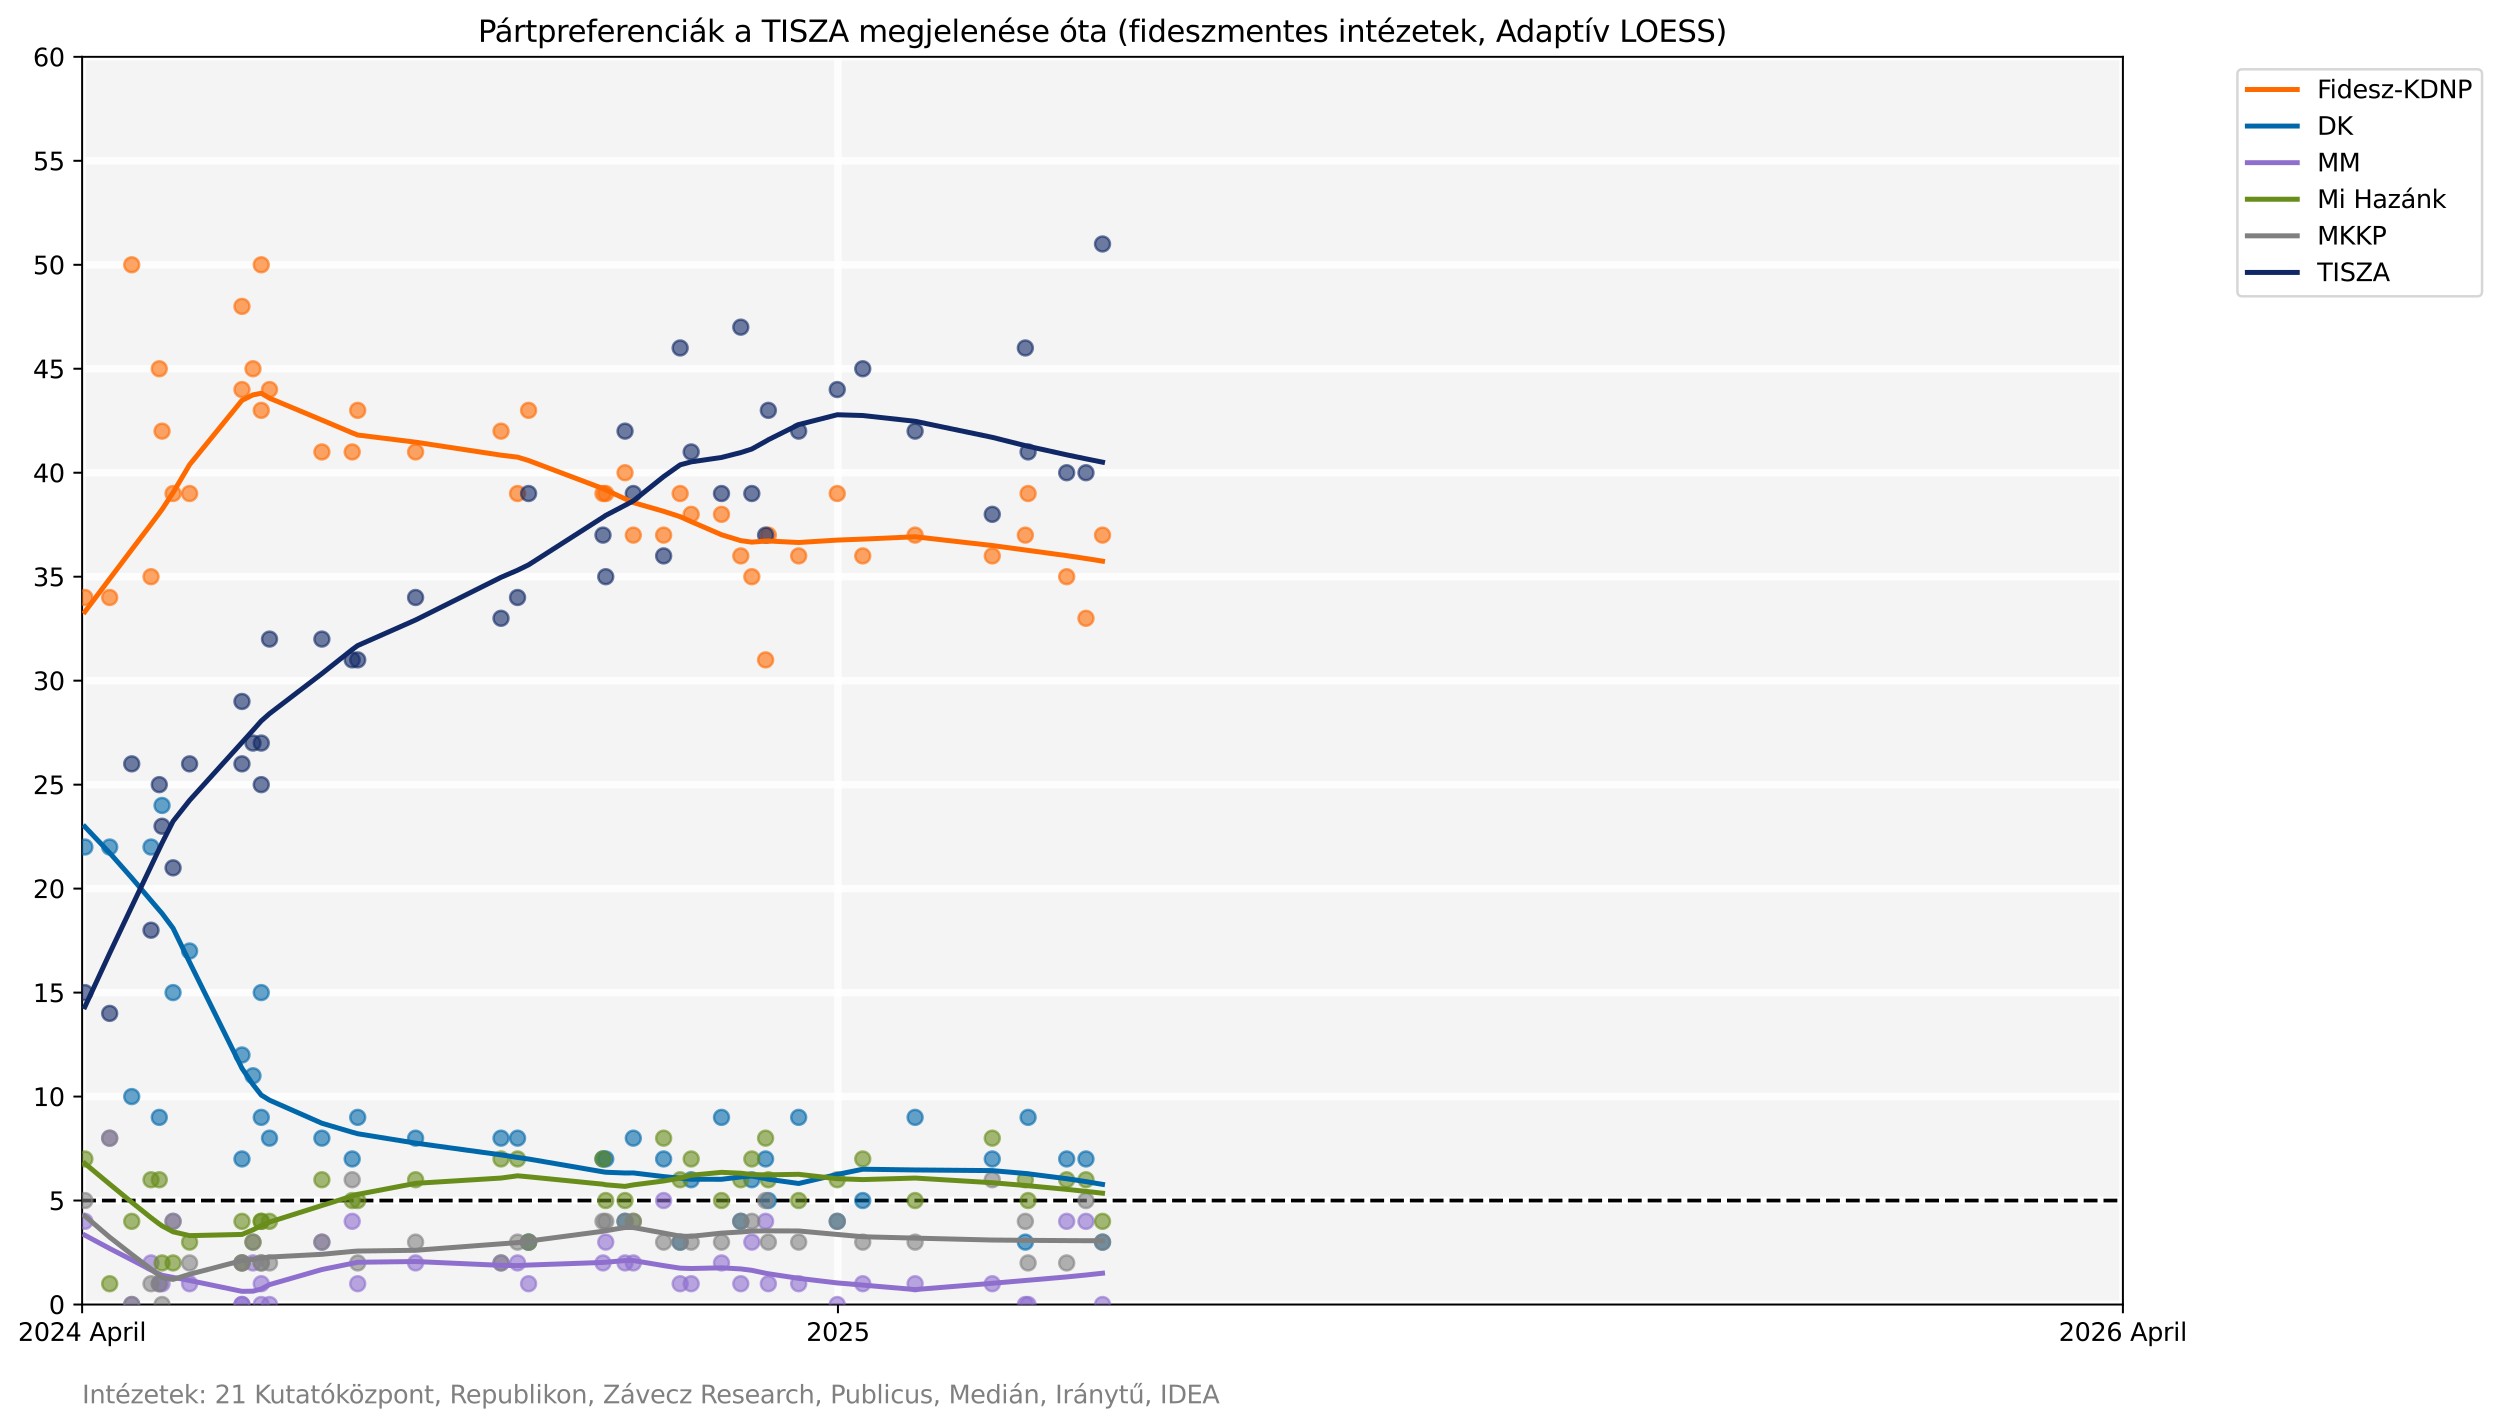 <?xml version="1.0" encoding="utf-8" standalone="no"?>
<!DOCTYPE svg PUBLIC "-//W3C//DTD SVG 1.1//EN"
  "http://www.w3.org/Graphics/SVG/1.1/DTD/svg11.dtd">
<svg xmlns:xlink="http://www.w3.org/1999/xlink" width="1002.897pt" height="572.228pt" viewBox="0 0 1002.897 572.228" xmlns="http://www.w3.org/2000/svg" version="1.1">
 <defs>
  <style type="text/css">*{stroke-linejoin: round; stroke-linecap: butt}</style>
 </defs>
 <g id="figure_1">
  <g id="patch_1">
   <path d="M 0 572.228 
L 1002.897 572.228 
L 1002.897 0 
L 0 0 
z
" style="fill: #ffffff"/>
  </g>
  <g id="axes_1">
   <g id="patch_2">
    <path d="M 32.942 523.318 
L 851.622 523.318 
L 851.622 22.798 
L 32.942 22.798 
z
" style="fill: #f4f4f4"/>
   </g>
   <g id="matplotlib.axis_1">
    <g id="xtick_1">
     <g id="line2d_1">
      <path d="M 32.942 523.318 
L 32.942 22.798 
" clip-path="url(#pf0a47b9a5f)" style="fill: none; stroke: #ffffff; stroke-opacity: 0.8; stroke-width: 3; stroke-linecap: square"/>
     </g>
     <g id="line2d_2">
      <defs>
       <path id="m228a4f2124" d="M 0 0 
L 0 3.5 
" style="stroke: #000000; stroke-width: 0.8"/>
      </defs>
      <g>
       <use xlink:href="#m228a4f2124" x="32.942" y="523.318" style="stroke: #000000; stroke-width: 0.8"/>
      </g>
     </g>
     <g id="text_1">
      <!-- 2024 April -->
      <g transform="translate(7.2 537.917) scale(0.1 -0.1)">
       <defs>
        <path id="DejaVuSans-32" d="M 1228 531 
L 3431 531 
L 3431 0 
L 469 0 
L 469 531 
Q 828 903 1448 1529 
Q 2069 2156 2228 2338 
Q 2531 2678 2651 2914 
Q 2772 3150 2772 3378 
Q 2772 3750 2511 3984 
Q 2250 4219 1831 4219 
Q 1534 4219 1204 4116 
Q 875 4013 500 3803 
L 500 4441 
Q 881 4594 1212 4672 
Q 1544 4750 1819 4750 
Q 2544 4750 2975 4387 
Q 3406 4025 3406 3419 
Q 3406 3131 3298 2873 
Q 3191 2616 2906 2266 
Q 2828 2175 2409 1742 
Q 1991 1309 1228 531 
z
" transform="scale(0.016)"/>
        <path id="DejaVuSans-30" d="M 2034 4250 
Q 1547 4250 1301 3770 
Q 1056 3291 1056 2328 
Q 1056 1369 1301 889 
Q 1547 409 2034 409 
Q 2525 409 2770 889 
Q 3016 1369 3016 2328 
Q 3016 3291 2770 3770 
Q 2525 4250 2034 4250 
z
M 2034 4750 
Q 2819 4750 3233 4129 
Q 3647 3509 3647 2328 
Q 3647 1150 3233 529 
Q 2819 -91 2034 -91 
Q 1250 -91 836 529 
Q 422 1150 422 2328 
Q 422 3509 836 4129 
Q 1250 4750 2034 4750 
z
" transform="scale(0.016)"/>
        <path id="DejaVuSans-34" d="M 2419 4116 
L 825 1625 
L 2419 1625 
L 2419 4116 
z
M 2253 4666 
L 3047 4666 
L 3047 1625 
L 3713 1625 
L 3713 1100 
L 3047 1100 
L 3047 0 
L 2419 0 
L 2419 1100 
L 313 1100 
L 313 1709 
L 2253 4666 
z
" transform="scale(0.016)"/>
        <path id="DejaVuSans-20" transform="scale(0.016)"/>
        <path id="DejaVuSans-41" d="M 2188 4044 
L 1331 1722 
L 3047 1722 
L 2188 4044 
z
M 1831 4666 
L 2547 4666 
L 4325 0 
L 3669 0 
L 3244 1197 
L 1141 1197 
L 716 0 
L 50 0 
L 1831 4666 
z
" transform="scale(0.016)"/>
        <path id="DejaVuSans-70" d="M 1159 525 
L 1159 -1331 
L 581 -1331 
L 581 3500 
L 1159 3500 
L 1159 2969 
Q 1341 3281 1617 3432 
Q 1894 3584 2278 3584 
Q 2916 3584 3314 3078 
Q 3713 2572 3713 1747 
Q 3713 922 3314 415 
Q 2916 -91 2278 -91 
Q 1894 -91 1617 61 
Q 1341 213 1159 525 
z
M 3116 1747 
Q 3116 2381 2855 2742 
Q 2594 3103 2138 3103 
Q 1681 3103 1420 2742 
Q 1159 2381 1159 1747 
Q 1159 1113 1420 752 
Q 1681 391 2138 391 
Q 2594 391 2855 752 
Q 3116 1113 3116 1747 
z
" transform="scale(0.016)"/>
        <path id="DejaVuSans-72" d="M 2631 2963 
Q 2534 3019 2420 3045 
Q 2306 3072 2169 3072 
Q 1681 3072 1420 2755 
Q 1159 2438 1159 1844 
L 1159 0 
L 581 0 
L 581 3500 
L 1159 3500 
L 1159 2956 
Q 1341 3275 1631 3429 
Q 1922 3584 2338 3584 
Q 2397 3584 2469 3576 
Q 2541 3569 2628 3553 
L 2631 2963 
z
" transform="scale(0.016)"/>
        <path id="DejaVuSans-69" d="M 603 3500 
L 1178 3500 
L 1178 0 
L 603 0 
L 603 3500 
z
M 603 4863 
L 1178 4863 
L 1178 4134 
L 603 4134 
L 603 4863 
z
" transform="scale(0.016)"/>
        <path id="DejaVuSans-6c" d="M 603 4863 
L 1178 4863 
L 1178 0 
L 603 0 
L 603 4863 
z
" transform="scale(0.016)"/>
       </defs>
       <use xlink:href="#DejaVuSans-32"/>
       <use xlink:href="#DejaVuSans-30" transform="translate(63.623 0)"/>
       <use xlink:href="#DejaVuSans-32" transform="translate(127.246 0)"/>
       <use xlink:href="#DejaVuSans-34" transform="translate(190.869 0)"/>
       <use xlink:href="#DejaVuSans-20" transform="translate(254.492 0)"/>
       <use xlink:href="#DejaVuSans-41" transform="translate(286.279 0)"/>
       <use xlink:href="#DejaVuSans-70" transform="translate(354.688 0)"/>
       <use xlink:href="#DejaVuSans-72" transform="translate(418.164 0)"/>
       <use xlink:href="#DejaVuSans-69" transform="translate(459.277 0)"/>
       <use xlink:href="#DejaVuSans-6c" transform="translate(487.061 0)"/>
      </g>
     </g>
    </g>
    <g id="xtick_2">
     <g id="line2d_3">
      <path d="M 336.147 523.318 
L 336.147 22.798 
" clip-path="url(#pf0a47b9a5f)" style="fill: none; stroke: #ffffff; stroke-opacity: 0.8; stroke-width: 3; stroke-linecap: square"/>
     </g>
     <g id="line2d_4">
      <g>
       <use xlink:href="#m228a4f2124" x="336.147" y="523.318" style="stroke: #000000; stroke-width: 0.8"/>
      </g>
     </g>
     <g id="text_2">
      <!-- 2025 -->
      <g transform="translate(323.422 537.917) scale(0.1 -0.1)">
       <defs>
        <path id="DejaVuSans-35" d="M 691 4666 
L 3169 4666 
L 3169 4134 
L 1269 4134 
L 1269 2991 
Q 1406 3038 1543 3061 
Q 1681 3084 1819 3084 
Q 2600 3084 3056 2656 
Q 3513 2228 3513 1497 
Q 3513 744 3044 326 
Q 2575 -91 1722 -91 
Q 1428 -91 1123 -41 
Q 819 9 494 109 
L 494 744 
Q 775 591 1075 516 
Q 1375 441 1709 441 
Q 2250 441 2565 725 
Q 2881 1009 2881 1497 
Q 2881 1984 2565 2268 
Q 2250 2553 1709 2553 
Q 1456 2553 1204 2497 
Q 953 2441 691 2322 
L 691 4666 
z
" transform="scale(0.016)"/>
       </defs>
       <use xlink:href="#DejaVuSans-32"/>
       <use xlink:href="#DejaVuSans-30" transform="translate(63.623 0)"/>
       <use xlink:href="#DejaVuSans-32" transform="translate(127.246 0)"/>
       <use xlink:href="#DejaVuSans-35" transform="translate(190.869 0)"/>
      </g>
     </g>
    </g>
    <g id="xtick_3">
     <g id="line2d_5">
      <path d="M 851.622 523.318 
L 851.622 22.798 
" clip-path="url(#pf0a47b9a5f)" style="fill: none; stroke: #ffffff; stroke-opacity: 0.8; stroke-width: 3; stroke-linecap: square"/>
     </g>
     <g id="line2d_6">
      <g>
       <use xlink:href="#m228a4f2124" x="851.622" y="523.318" style="stroke: #000000; stroke-width: 0.8"/>
      </g>
     </g>
     <g id="text_3">
      <!-- 2026 April -->
      <g transform="translate(825.88 537.917) scale(0.1 -0.1)">
       <defs>
        <path id="DejaVuSans-36" d="M 2113 2584 
Q 1688 2584 1439 2293 
Q 1191 2003 1191 1497 
Q 1191 994 1439 701 
Q 1688 409 2113 409 
Q 2538 409 2786 701 
Q 3034 994 3034 1497 
Q 3034 2003 2786 2293 
Q 2538 2584 2113 2584 
z
M 3366 4563 
L 3366 3988 
Q 3128 4100 2886 4159 
Q 2644 4219 2406 4219 
Q 1781 4219 1451 3797 
Q 1122 3375 1075 2522 
Q 1259 2794 1537 2939 
Q 1816 3084 2150 3084 
Q 2853 3084 3261 2657 
Q 3669 2231 3669 1497 
Q 3669 778 3244 343 
Q 2819 -91 2113 -91 
Q 1303 -91 875 529 
Q 447 1150 447 2328 
Q 447 3434 972 4092 
Q 1497 4750 2381 4750 
Q 2619 4750 2861 4703 
Q 3103 4656 3366 4563 
z
" transform="scale(0.016)"/>
       </defs>
       <use xlink:href="#DejaVuSans-32"/>
       <use xlink:href="#DejaVuSans-30" transform="translate(63.623 0)"/>
       <use xlink:href="#DejaVuSans-32" transform="translate(127.246 0)"/>
       <use xlink:href="#DejaVuSans-36" transform="translate(190.869 0)"/>
       <use xlink:href="#DejaVuSans-20" transform="translate(254.492 0)"/>
       <use xlink:href="#DejaVuSans-41" transform="translate(286.279 0)"/>
       <use xlink:href="#DejaVuSans-70" transform="translate(354.688 0)"/>
       <use xlink:href="#DejaVuSans-72" transform="translate(418.164 0)"/>
       <use xlink:href="#DejaVuSans-69" transform="translate(459.277 0)"/>
       <use xlink:href="#DejaVuSans-6c" transform="translate(487.061 0)"/>
      </g>
     </g>
    </g>
   </g>
   <g id="matplotlib.axis_2">
    <g id="ytick_1">
     <g id="line2d_7">
      <path d="M 32.942 523.318 
L 851.622 523.318 
" clip-path="url(#pf0a47b9a5f)" style="fill: none; stroke: #ffffff; stroke-opacity: 0.8; stroke-width: 3; stroke-linecap: square"/>
     </g>
     <g id="line2d_8">
      <defs>
       <path id="mea08b1cd0b" d="M 0 0 
L -3.5 0 
" style="stroke: #000000; stroke-width: 0.8"/>
      </defs>
      <g>
       <use xlink:href="#mea08b1cd0b" x="32.942" y="523.318" style="stroke: #000000; stroke-width: 0.8"/>
      </g>
     </g>
     <g id="text_4">
      <!-- 0 -->
      <g transform="translate(19.58 527.117) scale(0.1 -0.1)">
       <use xlink:href="#DejaVuSans-30"/>
      </g>
     </g>
    </g>
    <g id="ytick_2">
     <g id="line2d_9">
      <path d="M 32.942 481.608 
L 851.622 481.608 
" clip-path="url(#pf0a47b9a5f)" style="fill: none; stroke: #ffffff; stroke-opacity: 0.8; stroke-width: 3; stroke-linecap: square"/>
     </g>
     <g id="line2d_10">
      <g>
       <use xlink:href="#mea08b1cd0b" x="32.942" y="481.608" style="stroke: #000000; stroke-width: 0.8"/>
      </g>
     </g>
     <g id="text_5">
      <!-- 5 -->
      <g transform="translate(19.58 485.407) scale(0.1 -0.1)">
       <use xlink:href="#DejaVuSans-35"/>
      </g>
     </g>
    </g>
    <g id="ytick_3">
     <g id="line2d_11">
      <path d="M 32.942 439.898 
L 851.622 439.898 
" clip-path="url(#pf0a47b9a5f)" style="fill: none; stroke: #ffffff; stroke-opacity: 0.8; stroke-width: 3; stroke-linecap: square"/>
     </g>
     <g id="line2d_12">
      <g>
       <use xlink:href="#mea08b1cd0b" x="32.942" y="439.898" style="stroke: #000000; stroke-width: 0.8"/>
      </g>
     </g>
     <g id="text_6">
      <!-- 10 -->
      <g transform="translate(13.217 443.697) scale(0.1 -0.1)">
       <defs>
        <path id="DejaVuSans-31" d="M 794 531 
L 1825 531 
L 1825 4091 
L 703 3866 
L 703 4441 
L 1819 4666 
L 2450 4666 
L 2450 531 
L 3481 531 
L 3481 0 
L 794 0 
L 794 531 
z
" transform="scale(0.016)"/>
       </defs>
       <use xlink:href="#DejaVuSans-31"/>
       <use xlink:href="#DejaVuSans-30" transform="translate(63.623 0)"/>
      </g>
     </g>
    </g>
    <g id="ytick_4">
     <g id="line2d_13">
      <path d="M 32.942 398.188 
L 851.622 398.188 
" clip-path="url(#pf0a47b9a5f)" style="fill: none; stroke: #ffffff; stroke-opacity: 0.8; stroke-width: 3; stroke-linecap: square"/>
     </g>
     <g id="line2d_14">
      <g>
       <use xlink:href="#mea08b1cd0b" x="32.942" y="398.188" style="stroke: #000000; stroke-width: 0.8"/>
      </g>
     </g>
     <g id="text_7">
      <!-- 15 -->
      <g transform="translate(13.217 401.987) scale(0.1 -0.1)">
       <use xlink:href="#DejaVuSans-31"/>
       <use xlink:href="#DejaVuSans-35" transform="translate(63.623 0)"/>
      </g>
     </g>
    </g>
    <g id="ytick_5">
     <g id="line2d_15">
      <path d="M 32.942 356.478 
L 851.622 356.478 
" clip-path="url(#pf0a47b9a5f)" style="fill: none; stroke: #ffffff; stroke-opacity: 0.8; stroke-width: 3; stroke-linecap: square"/>
     </g>
     <g id="line2d_16">
      <g>
       <use xlink:href="#mea08b1cd0b" x="32.942" y="356.478" style="stroke: #000000; stroke-width: 0.8"/>
      </g>
     </g>
     <g id="text_8">
      <!-- 20 -->
      <g transform="translate(13.217 360.277) scale(0.1 -0.1)">
       <use xlink:href="#DejaVuSans-32"/>
       <use xlink:href="#DejaVuSans-30" transform="translate(63.623 0)"/>
      </g>
     </g>
    </g>
    <g id="ytick_6">
     <g id="line2d_17">
      <path d="M 32.942 314.768 
L 851.622 314.768 
" clip-path="url(#pf0a47b9a5f)" style="fill: none; stroke: #ffffff; stroke-opacity: 0.8; stroke-width: 3; stroke-linecap: square"/>
     </g>
     <g id="line2d_18">
      <g>
       <use xlink:href="#mea08b1cd0b" x="32.942" y="314.768" style="stroke: #000000; stroke-width: 0.8"/>
      </g>
     </g>
     <g id="text_9">
      <!-- 25 -->
      <g transform="translate(13.217 318.567) scale(0.1 -0.1)">
       <use xlink:href="#DejaVuSans-32"/>
       <use xlink:href="#DejaVuSans-35" transform="translate(63.623 0)"/>
      </g>
     </g>
    </g>
    <g id="ytick_7">
     <g id="line2d_19">
      <path d="M 32.942 273.058 
L 851.622 273.058 
" clip-path="url(#pf0a47b9a5f)" style="fill: none; stroke: #ffffff; stroke-opacity: 0.8; stroke-width: 3; stroke-linecap: square"/>
     </g>
     <g id="line2d_20">
      <g>
       <use xlink:href="#mea08b1cd0b" x="32.942" y="273.058" style="stroke: #000000; stroke-width: 0.8"/>
      </g>
     </g>
     <g id="text_10">
      <!-- 30 -->
      <g transform="translate(13.217 276.857) scale(0.1 -0.1)">
       <defs>
        <path id="DejaVuSans-33" d="M 2597 2516 
Q 3050 2419 3304 2112 
Q 3559 1806 3559 1356 
Q 3559 666 3084 287 
Q 2609 -91 1734 -91 
Q 1441 -91 1130 -33 
Q 819 25 488 141 
L 488 750 
Q 750 597 1062 519 
Q 1375 441 1716 441 
Q 2309 441 2620 675 
Q 2931 909 2931 1356 
Q 2931 1769 2642 2001 
Q 2353 2234 1838 2234 
L 1294 2234 
L 1294 2753 
L 1863 2753 
Q 2328 2753 2575 2939 
Q 2822 3125 2822 3475 
Q 2822 3834 2567 4026 
Q 2313 4219 1838 4219 
Q 1578 4219 1281 4162 
Q 984 4106 628 3988 
L 628 4550 
Q 988 4650 1302 4700 
Q 1616 4750 1894 4750 
Q 2613 4750 3031 4423 
Q 3450 4097 3450 3541 
Q 3450 3153 3228 2886 
Q 3006 2619 2597 2516 
z
" transform="scale(0.016)"/>
       </defs>
       <use xlink:href="#DejaVuSans-33"/>
       <use xlink:href="#DejaVuSans-30" transform="translate(63.623 0)"/>
      </g>
     </g>
    </g>
    <g id="ytick_8">
     <g id="line2d_21">
      <path d="M 32.942 231.348 
L 851.622 231.348 
" clip-path="url(#pf0a47b9a5f)" style="fill: none; stroke: #ffffff; stroke-opacity: 0.8; stroke-width: 3; stroke-linecap: square"/>
     </g>
     <g id="line2d_22">
      <g>
       <use xlink:href="#mea08b1cd0b" x="32.942" y="231.348" style="stroke: #000000; stroke-width: 0.8"/>
      </g>
     </g>
     <g id="text_11">
      <!-- 35 -->
      <g transform="translate(13.217 235.147) scale(0.1 -0.1)">
       <use xlink:href="#DejaVuSans-33"/>
       <use xlink:href="#DejaVuSans-35" transform="translate(63.623 0)"/>
      </g>
     </g>
    </g>
    <g id="ytick_9">
     <g id="line2d_23">
      <path d="M 32.942 189.638 
L 851.622 189.638 
" clip-path="url(#pf0a47b9a5f)" style="fill: none; stroke: #ffffff; stroke-opacity: 0.8; stroke-width: 3; stroke-linecap: square"/>
     </g>
     <g id="line2d_24">
      <g>
       <use xlink:href="#mea08b1cd0b" x="32.942" y="189.638" style="stroke: #000000; stroke-width: 0.8"/>
      </g>
     </g>
     <g id="text_12">
      <!-- 40 -->
      <g transform="translate(13.217 193.437) scale(0.1 -0.1)">
       <use xlink:href="#DejaVuSans-34"/>
       <use xlink:href="#DejaVuSans-30" transform="translate(63.623 0)"/>
      </g>
     </g>
    </g>
    <g id="ytick_10">
     <g id="line2d_25">
      <path d="M 32.942 147.928 
L 851.622 147.928 
" clip-path="url(#pf0a47b9a5f)" style="fill: none; stroke: #ffffff; stroke-opacity: 0.8; stroke-width: 3; stroke-linecap: square"/>
     </g>
     <g id="line2d_26">
      <g>
       <use xlink:href="#mea08b1cd0b" x="32.942" y="147.928" style="stroke: #000000; stroke-width: 0.8"/>
      </g>
     </g>
     <g id="text_13">
      <!-- 45 -->
      <g transform="translate(13.217 151.727) scale(0.1 -0.1)">
       <use xlink:href="#DejaVuSans-34"/>
       <use xlink:href="#DejaVuSans-35" transform="translate(63.623 0)"/>
      </g>
     </g>
    </g>
    <g id="ytick_11">
     <g id="line2d_27">
      <path d="M 32.942 106.218 
L 851.622 106.218 
" clip-path="url(#pf0a47b9a5f)" style="fill: none; stroke: #ffffff; stroke-opacity: 0.8; stroke-width: 3; stroke-linecap: square"/>
     </g>
     <g id="line2d_28">
      <g>
       <use xlink:href="#mea08b1cd0b" x="32.942" y="106.218" style="stroke: #000000; stroke-width: 0.8"/>
      </g>
     </g>
     <g id="text_14">
      <!-- 50 -->
      <g transform="translate(13.217 110.017) scale(0.1 -0.1)">
       <use xlink:href="#DejaVuSans-35"/>
       <use xlink:href="#DejaVuSans-30" transform="translate(63.623 0)"/>
      </g>
     </g>
    </g>
    <g id="ytick_12">
     <g id="line2d_29">
      <path d="M 32.942 64.508 
L 851.622 64.508 
" clip-path="url(#pf0a47b9a5f)" style="fill: none; stroke: #ffffff; stroke-opacity: 0.8; stroke-width: 3; stroke-linecap: square"/>
     </g>
     <g id="line2d_30">
      <g>
       <use xlink:href="#mea08b1cd0b" x="32.942" y="64.508" style="stroke: #000000; stroke-width: 0.8"/>
      </g>
     </g>
     <g id="text_15">
      <!-- 55 -->
      <g transform="translate(13.217 68.307) scale(0.1 -0.1)">
       <use xlink:href="#DejaVuSans-35"/>
       <use xlink:href="#DejaVuSans-35" transform="translate(63.623 0)"/>
      </g>
     </g>
    </g>
    <g id="ytick_13">
     <g id="line2d_31">
      <path d="M 32.942 22.798 
L 851.622 22.798 
" clip-path="url(#pf0a47b9a5f)" style="fill: none; stroke: #ffffff; stroke-opacity: 0.8; stroke-width: 3; stroke-linecap: square"/>
     </g>
     <g id="line2d_32">
      <g>
       <use xlink:href="#mea08b1cd0b" x="32.942" y="22.798" style="stroke: #000000; stroke-width: 0.8"/>
      </g>
     </g>
     <g id="text_16">
      <!-- 60 -->
      <g transform="translate(13.217 26.597) scale(0.1 -0.1)">
       <use xlink:href="#DejaVuSans-36"/>
       <use xlink:href="#DejaVuSans-30" transform="translate(63.623 0)"/>
      </g>
     </g>
    </g>
   </g>
   <g id="line2d_33">
    <path d="M 32.942 481.608 
L 851.622 481.608 
" clip-path="url(#pf0a47b9a5f)" style="fill: none; stroke-dasharray: 5.55,2.4; stroke-dashoffset: 0; stroke: #000000; stroke-width: 1.5"/>
   </g>
   <g id="patch_3">
    <path d="M 32.942 523.318 
L 32.942 22.798 
" style="fill: none; stroke: #000000; stroke-width: 0.8; stroke-linejoin: miter; stroke-linecap: square"/>
   </g>
   <g id="patch_4">
    <path d="M 851.622 523.318 
L 851.622 22.798 
" style="fill: none; stroke: #000000; stroke-width: 0.8; stroke-linejoin: miter; stroke-linecap: square"/>
   </g>
   <g id="patch_5">
    <path d="M 32.942 523.318 
L 851.622 523.318 
" style="fill: none; stroke: #000000; stroke-width: 0.8; stroke-linejoin: miter; stroke-linecap: square"/>
   </g>
   <g id="patch_6">
    <path d="M 32.942 22.798 
L 851.622 22.798 
" style="fill: none; stroke: #000000; stroke-width: 0.8; stroke-linejoin: miter; stroke-linecap: square"/>
   </g>
   <g id="PathCollection_1">
    <defs>
     <path id="m9044ec3b64" d="M 0 3 
C 0.796 3 1.559 2.684 2.121 2.121 
C 2.684 1.559 3 0.796 3 0 
C 3 -0.796 2.684 -1.559 2.121 -2.121 
C 1.559 -2.684 0.796 -3 0 -3 
C -0.796 -3 -1.559 -2.684 -2.121 -2.121 
C -2.684 -1.559 -3 -0.796 -3 0 
C -3 0.796 -2.684 1.559 -2.121 2.121 
C -1.559 2.684 -0.796 3 0 3 
z
" style="stroke: #ff6a00; stroke-opacity: 0.6"/>
    </defs>
    <g clip-path="url(#pf0a47b9a5f)">
     <use xlink:href="#m9044ec3b64" x="34.048" y="239.69" style="fill: #ff6a00; fill-opacity: 0.6; stroke: #ff6a00; stroke-opacity: 0.6"/>
     <use xlink:href="#m9044ec3b64" x="43.998" y="239.69" style="fill: #ff6a00; fill-opacity: 0.6; stroke: #ff6a00; stroke-opacity: 0.6"/>
     <use xlink:href="#m9044ec3b64" x="52.843" y="106.218" style="fill: #ff6a00; fill-opacity: 0.6; stroke: #ff6a00; stroke-opacity: 0.6"/>
     <use xlink:href="#m9044ec3b64" x="60.582" y="231.348" style="fill: #ff6a00; fill-opacity: 0.6; stroke: #ff6a00; stroke-opacity: 0.6"/>
     <use xlink:href="#m9044ec3b64" x="63.898" y="147.928" style="fill: #ff6a00; fill-opacity: 0.6; stroke: #ff6a00; stroke-opacity: 0.6"/>
     <use xlink:href="#m9044ec3b64" x="65.004" y="172.954" style="fill: #ff6a00; fill-opacity: 0.6; stroke: #ff6a00; stroke-opacity: 0.6"/>
     <use xlink:href="#m9044ec3b64" x="69.426" y="197.98" style="fill: #ff6a00; fill-opacity: 0.6; stroke: #ff6a00; stroke-opacity: 0.6"/>
     <use xlink:href="#m9044ec3b64" x="76.06" y="197.98" style="fill: #ff6a00; fill-opacity: 0.6; stroke: #ff6a00; stroke-opacity: 0.6"/>
     <use xlink:href="#m9044ec3b64" x="97.066" y="156.27" style="fill: #ff6a00; fill-opacity: 0.6; stroke: #ff6a00; stroke-opacity: 0.6"/>
     <use xlink:href="#m9044ec3b64" x="97.066" y="122.902" style="fill: #ff6a00; fill-opacity: 0.6; stroke: #ff6a00; stroke-opacity: 0.6"/>
     <use xlink:href="#m9044ec3b64" x="101.488" y="147.928" style="fill: #ff6a00; fill-opacity: 0.6; stroke: #ff6a00; stroke-opacity: 0.6"/>
     <use xlink:href="#m9044ec3b64" x="104.805" y="164.612" style="fill: #ff6a00; fill-opacity: 0.6; stroke: #ff6a00; stroke-opacity: 0.6"/>
     <use xlink:href="#m9044ec3b64" x="104.805" y="106.218" style="fill: #ff6a00; fill-opacity: 0.6; stroke: #ff6a00; stroke-opacity: 0.6"/>
     <use xlink:href="#m9044ec3b64" x="108.121" y="156.27" style="fill: #ff6a00; fill-opacity: 0.6; stroke: #ff6a00; stroke-opacity: 0.6"/>
     <use xlink:href="#m9044ec3b64" x="129.127" y="181.296" style="fill: #ff6a00; fill-opacity: 0.6; stroke: #ff6a00; stroke-opacity: 0.6"/>
     <use xlink:href="#m9044ec3b64" x="141.289" y="181.296" style="fill: #ff6a00; fill-opacity: 0.6; stroke: #ff6a00; stroke-opacity: 0.6"/>
     <use xlink:href="#m9044ec3b64" x="143.5" y="164.612" style="fill: #ff6a00; fill-opacity: 0.6; stroke: #ff6a00; stroke-opacity: 0.6"/>
     <use xlink:href="#m9044ec3b64" x="166.717" y="181.296" style="fill: #ff6a00; fill-opacity: 0.6; stroke: #ff6a00; stroke-opacity: 0.6"/>
     <use xlink:href="#m9044ec3b64" x="200.99" y="172.954" style="fill: #ff6a00; fill-opacity: 0.6; stroke: #ff6a00; stroke-opacity: 0.6"/>
     <use xlink:href="#m9044ec3b64" x="207.623" y="197.98" style="fill: #ff6a00; fill-opacity: 0.6; stroke: #ff6a00; stroke-opacity: 0.6"/>
     <use xlink:href="#m9044ec3b64" x="212.046" y="164.612" style="fill: #ff6a00; fill-opacity: 0.6; stroke: #ff6a00; stroke-opacity: 0.6"/>
     <use xlink:href="#m9044ec3b64" x="241.896" y="197.98" style="fill: #ff6a00; fill-opacity: 0.6; stroke: #ff6a00; stroke-opacity: 0.6"/>
     <use xlink:href="#m9044ec3b64" x="243.002" y="197.98" style="fill: #ff6a00; fill-opacity: 0.6; stroke: #ff6a00; stroke-opacity: 0.6"/>
     <use xlink:href="#m9044ec3b64" x="250.741" y="189.638" style="fill: #ff6a00; fill-opacity: 0.6; stroke: #ff6a00; stroke-opacity: 0.6"/>
     <use xlink:href="#m9044ec3b64" x="254.058" y="214.664" style="fill: #ff6a00; fill-opacity: 0.6; stroke: #ff6a00; stroke-opacity: 0.6"/>
     <use xlink:href="#m9044ec3b64" x="266.219" y="214.664" style="fill: #ff6a00; fill-opacity: 0.6; stroke: #ff6a00; stroke-opacity: 0.6"/>
     <use xlink:href="#m9044ec3b64" x="272.852" y="197.98" style="fill: #ff6a00; fill-opacity: 0.6; stroke: #ff6a00; stroke-opacity: 0.6"/>
     <use xlink:href="#m9044ec3b64" x="277.275" y="206.322" style="fill: #ff6a00; fill-opacity: 0.6; stroke: #ff6a00; stroke-opacity: 0.6"/>
     <use xlink:href="#m9044ec3b64" x="289.436" y="206.322" style="fill: #ff6a00; fill-opacity: 0.6; stroke: #ff6a00; stroke-opacity: 0.6"/>
     <use xlink:href="#m9044ec3b64" x="297.175" y="223.006" style="fill: #ff6a00; fill-opacity: 0.6; stroke: #ff6a00; stroke-opacity: 0.6"/>
     <use xlink:href="#m9044ec3b64" x="301.597" y="231.348" style="fill: #ff6a00; fill-opacity: 0.6; stroke: #ff6a00; stroke-opacity: 0.6"/>
     <use xlink:href="#m9044ec3b64" x="307.125" y="264.716" style="fill: #ff6a00; fill-opacity: 0.6; stroke: #ff6a00; stroke-opacity: 0.6"/>
     <use xlink:href="#m9044ec3b64" x="308.231" y="214.664" style="fill: #ff6a00; fill-opacity: 0.6; stroke: #ff6a00; stroke-opacity: 0.6"/>
     <use xlink:href="#m9044ec3b64" x="320.392" y="223.006" style="fill: #ff6a00; fill-opacity: 0.6; stroke: #ff6a00; stroke-opacity: 0.6"/>
     <use xlink:href="#m9044ec3b64" x="335.87" y="197.98" style="fill: #ff6a00; fill-opacity: 0.6; stroke: #ff6a00; stroke-opacity: 0.6"/>
     <use xlink:href="#m9044ec3b64" x="346.097" y="223.006" style="fill: #ff6a00; fill-opacity: 0.6; stroke: #ff6a00; stroke-opacity: 0.6"/>
     <use xlink:href="#m9044ec3b64" x="367.103" y="214.664" style="fill: #ff6a00; fill-opacity: 0.6; stroke: #ff6a00; stroke-opacity: 0.6"/>
     <use xlink:href="#m9044ec3b64" x="398.059" y="223.006" style="fill: #ff6a00; fill-opacity: 0.6; stroke: #ff6a00; stroke-opacity: 0.6"/>
     <use xlink:href="#m9044ec3b64" x="411.326" y="214.664" style="fill: #ff6a00; fill-opacity: 0.6; stroke: #ff6a00; stroke-opacity: 0.6"/>
     <use xlink:href="#m9044ec3b64" x="412.432" y="197.98" style="fill: #ff6a00; fill-opacity: 0.6; stroke: #ff6a00; stroke-opacity: 0.6"/>
     <use xlink:href="#m9044ec3b64" x="427.91" y="231.348" style="fill: #ff6a00; fill-opacity: 0.6; stroke: #ff6a00; stroke-opacity: 0.6"/>
     <use xlink:href="#m9044ec3b64" x="435.649" y="248.032" style="fill: #ff6a00; fill-opacity: 0.6; stroke: #ff6a00; stroke-opacity: 0.6"/>
     <use xlink:href="#m9044ec3b64" x="442.282" y="214.664" style="fill: #ff6a00; fill-opacity: 0.6; stroke: #ff6a00; stroke-opacity: 0.6"/>
    </g>
   </g>
   <g id="PathCollection_2">
    <defs>
     <path id="m77de973d5a" d="M 0 3 
C 0.796 3 1.559 2.684 2.121 2.121 
C 2.684 1.559 3 0.796 3 0 
C 3 -0.796 2.684 -1.559 2.121 -2.121 
C 1.559 -2.684 0.796 -3 0 -3 
C -0.796 -3 -1.559 -2.684 -2.121 -2.121 
C -2.684 -1.559 -3 -0.796 -3 0 
C -3 0.796 -2.684 1.559 -2.121 2.121 
C -1.559 2.684 -0.796 3 0 3 
z
" style="stroke: #0067aa; stroke-opacity: 0.6"/>
    </defs>
    <g clip-path="url(#pf0a47b9a5f)">
     <use xlink:href="#m77de973d5a" x="34.048" y="339.794" style="fill: #0067aa; fill-opacity: 0.6; stroke: #0067aa; stroke-opacity: 0.6"/>
     <use xlink:href="#m77de973d5a" x="43.998" y="339.794" style="fill: #0067aa; fill-opacity: 0.6; stroke: #0067aa; stroke-opacity: 0.6"/>
     <use xlink:href="#m77de973d5a" x="52.843" y="439.898" style="fill: #0067aa; fill-opacity: 0.6; stroke: #0067aa; stroke-opacity: 0.6"/>
     <use xlink:href="#m77de973d5a" x="60.582" y="339.794" style="fill: #0067aa; fill-opacity: 0.6; stroke: #0067aa; stroke-opacity: 0.6"/>
     <use xlink:href="#m77de973d5a" x="63.898" y="448.24" style="fill: #0067aa; fill-opacity: 0.6; stroke: #0067aa; stroke-opacity: 0.6"/>
     <use xlink:href="#m77de973d5a" x="65.004" y="323.11" style="fill: #0067aa; fill-opacity: 0.6; stroke: #0067aa; stroke-opacity: 0.6"/>
     <use xlink:href="#m77de973d5a" x="69.426" y="398.188" style="fill: #0067aa; fill-opacity: 0.6; stroke: #0067aa; stroke-opacity: 0.6"/>
     <use xlink:href="#m77de973d5a" x="76.06" y="381.504" style="fill: #0067aa; fill-opacity: 0.6; stroke: #0067aa; stroke-opacity: 0.6"/>
     <use xlink:href="#m77de973d5a" x="97.066" y="423.214" style="fill: #0067aa; fill-opacity: 0.6; stroke: #0067aa; stroke-opacity: 0.6"/>
     <use xlink:href="#m77de973d5a" x="97.066" y="464.924" style="fill: #0067aa; fill-opacity: 0.6; stroke: #0067aa; stroke-opacity: 0.6"/>
     <use xlink:href="#m77de973d5a" x="101.488" y="431.556" style="fill: #0067aa; fill-opacity: 0.6; stroke: #0067aa; stroke-opacity: 0.6"/>
     <use xlink:href="#m77de973d5a" x="104.805" y="398.188" style="fill: #0067aa; fill-opacity: 0.6; stroke: #0067aa; stroke-opacity: 0.6"/>
     <use xlink:href="#m77de973d5a" x="104.805" y="448.24" style="fill: #0067aa; fill-opacity: 0.6; stroke: #0067aa; stroke-opacity: 0.6"/>
     <use xlink:href="#m77de973d5a" x="108.121" y="456.582" style="fill: #0067aa; fill-opacity: 0.6; stroke: #0067aa; stroke-opacity: 0.6"/>
     <use xlink:href="#m77de973d5a" x="129.127" y="456.582" style="fill: #0067aa; fill-opacity: 0.6; stroke: #0067aa; stroke-opacity: 0.6"/>
     <use xlink:href="#m77de973d5a" x="141.289" y="464.924" style="fill: #0067aa; fill-opacity: 0.6; stroke: #0067aa; stroke-opacity: 0.6"/>
     <use xlink:href="#m77de973d5a" x="143.5" y="448.24" style="fill: #0067aa; fill-opacity: 0.6; stroke: #0067aa; stroke-opacity: 0.6"/>
     <use xlink:href="#m77de973d5a" x="166.717" y="456.582" style="fill: #0067aa; fill-opacity: 0.6; stroke: #0067aa; stroke-opacity: 0.6"/>
     <use xlink:href="#m77de973d5a" x="200.99" y="456.582" style="fill: #0067aa; fill-opacity: 0.6; stroke: #0067aa; stroke-opacity: 0.6"/>
     <use xlink:href="#m77de973d5a" x="207.623" y="456.582" style="fill: #0067aa; fill-opacity: 0.6; stroke: #0067aa; stroke-opacity: 0.6"/>
     <use xlink:href="#m77de973d5a" x="212.046" y="498.292" style="fill: #0067aa; fill-opacity: 0.6; stroke: #0067aa; stroke-opacity: 0.6"/>
     <use xlink:href="#m77de973d5a" x="241.896" y="464.924" style="fill: #0067aa; fill-opacity: 0.6; stroke: #0067aa; stroke-opacity: 0.6"/>
     <use xlink:href="#m77de973d5a" x="243.002" y="464.924" style="fill: #0067aa; fill-opacity: 0.6; stroke: #0067aa; stroke-opacity: 0.6"/>
     <use xlink:href="#m77de973d5a" x="250.741" y="489.95" style="fill: #0067aa; fill-opacity: 0.6; stroke: #0067aa; stroke-opacity: 0.6"/>
     <use xlink:href="#m77de973d5a" x="254.058" y="456.582" style="fill: #0067aa; fill-opacity: 0.6; stroke: #0067aa; stroke-opacity: 0.6"/>
     <use xlink:href="#m77de973d5a" x="266.219" y="464.924" style="fill: #0067aa; fill-opacity: 0.6; stroke: #0067aa; stroke-opacity: 0.6"/>
     <use xlink:href="#m77de973d5a" x="272.852" y="498.292" style="fill: #0067aa; fill-opacity: 0.6; stroke: #0067aa; stroke-opacity: 0.6"/>
     <use xlink:href="#m77de973d5a" x="277.275" y="473.266" style="fill: #0067aa; fill-opacity: 0.6; stroke: #0067aa; stroke-opacity: 0.6"/>
     <use xlink:href="#m77de973d5a" x="289.436" y="448.24" style="fill: #0067aa; fill-opacity: 0.6; stroke: #0067aa; stroke-opacity: 0.6"/>
     <use xlink:href="#m77de973d5a" x="297.175" y="489.95" style="fill: #0067aa; fill-opacity: 0.6; stroke: #0067aa; stroke-opacity: 0.6"/>
     <use xlink:href="#m77de973d5a" x="301.597" y="473.266" style="fill: #0067aa; fill-opacity: 0.6; stroke: #0067aa; stroke-opacity: 0.6"/>
     <use xlink:href="#m77de973d5a" x="307.125" y="464.924" style="fill: #0067aa; fill-opacity: 0.6; stroke: #0067aa; stroke-opacity: 0.6"/>
     <use xlink:href="#m77de973d5a" x="308.231" y="481.608" style="fill: #0067aa; fill-opacity: 0.6; stroke: #0067aa; stroke-opacity: 0.6"/>
     <use xlink:href="#m77de973d5a" x="320.392" y="448.24" style="fill: #0067aa; fill-opacity: 0.6; stroke: #0067aa; stroke-opacity: 0.6"/>
     <use xlink:href="#m77de973d5a" x="335.87" y="489.95" style="fill: #0067aa; fill-opacity: 0.6; stroke: #0067aa; stroke-opacity: 0.6"/>
     <use xlink:href="#m77de973d5a" x="346.097" y="481.608" style="fill: #0067aa; fill-opacity: 0.6; stroke: #0067aa; stroke-opacity: 0.6"/>
     <use xlink:href="#m77de973d5a" x="367.103" y="448.24" style="fill: #0067aa; fill-opacity: 0.6; stroke: #0067aa; stroke-opacity: 0.6"/>
     <use xlink:href="#m77de973d5a" x="398.059" y="464.924" style="fill: #0067aa; fill-opacity: 0.6; stroke: #0067aa; stroke-opacity: 0.6"/>
     <use xlink:href="#m77de973d5a" x="411.326" y="498.292" style="fill: #0067aa; fill-opacity: 0.6; stroke: #0067aa; stroke-opacity: 0.6"/>
     <use xlink:href="#m77de973d5a" x="412.432" y="448.24" style="fill: #0067aa; fill-opacity: 0.6; stroke: #0067aa; stroke-opacity: 0.6"/>
     <use xlink:href="#m77de973d5a" x="427.91" y="464.924" style="fill: #0067aa; fill-opacity: 0.6; stroke: #0067aa; stroke-opacity: 0.6"/>
     <use xlink:href="#m77de973d5a" x="435.649" y="464.924" style="fill: #0067aa; fill-opacity: 0.6; stroke: #0067aa; stroke-opacity: 0.6"/>
     <use xlink:href="#m77de973d5a" x="442.282" y="498.292" style="fill: #0067aa; fill-opacity: 0.6; stroke: #0067aa; stroke-opacity: 0.6"/>
    </g>
   </g>
   <g id="PathCollection_3">
    <defs>
     <path id="mab61bfdb79" d="M 0 3 
C 0.796 3 1.559 2.684 2.121 2.121 
C 2.684 1.559 3 0.796 3 0 
C 3 -0.796 2.684 -1.559 2.121 -2.121 
C 1.559 -2.684 0.796 -3 0 -3 
C -0.796 -3 -1.559 -2.684 -2.121 -2.121 
C -2.684 -1.559 -3 -0.796 -3 0 
C -3 0.796 -2.684 1.559 -2.121 2.121 
C -1.559 2.684 -0.796 3 0 3 
z
" style="stroke: #8e6fce; stroke-opacity: 0.6"/>
    </defs>
    <g clip-path="url(#pf0a47b9a5f)">
     <use xlink:href="#mab61bfdb79" x="34.048" y="489.95" style="fill: #8e6fce; fill-opacity: 0.6; stroke: #8e6fce; stroke-opacity: 0.6"/>
     <use xlink:href="#mab61bfdb79" x="43.998" y="456.582" style="fill: #8e6fce; fill-opacity: 0.6; stroke: #8e6fce; stroke-opacity: 0.6"/>
     <use xlink:href="#mab61bfdb79" x="52.843" y="523.318" style="fill: #8e6fce; fill-opacity: 0.6; stroke: #8e6fce; stroke-opacity: 0.6"/>
     <use xlink:href="#mab61bfdb79" x="60.582" y="506.634" style="fill: #8e6fce; fill-opacity: 0.6; stroke: #8e6fce; stroke-opacity: 0.6"/>
     <use xlink:href="#mab61bfdb79" x="63.898" y="514.976" style="fill: #8e6fce; fill-opacity: 0.6; stroke: #8e6fce; stroke-opacity: 0.6"/>
     <use xlink:href="#mab61bfdb79" x="65.004" y="514.976" style="fill: #8e6fce; fill-opacity: 0.6; stroke: #8e6fce; stroke-opacity: 0.6"/>
     <use xlink:href="#mab61bfdb79" x="69.426" y="489.95" style="fill: #8e6fce; fill-opacity: 0.6; stroke: #8e6fce; stroke-opacity: 0.6"/>
     <use xlink:href="#mab61bfdb79" x="76.06" y="514.976" style="fill: #8e6fce; fill-opacity: 0.6; stroke: #8e6fce; stroke-opacity: 0.6"/>
     <use xlink:href="#mab61bfdb79" x="97.066" y="523.318" style="fill: #8e6fce; fill-opacity: 0.6; stroke: #8e6fce; stroke-opacity: 0.6"/>
     <use xlink:href="#mab61bfdb79" x="97.066" y="523.318" style="fill: #8e6fce; fill-opacity: 0.6; stroke: #8e6fce; stroke-opacity: 0.6"/>
     <use xlink:href="#mab61bfdb79" x="101.488" y="506.634" style="fill: #8e6fce; fill-opacity: 0.6; stroke: #8e6fce; stroke-opacity: 0.6"/>
     <use xlink:href="#mab61bfdb79" x="104.805" y="514.976" style="fill: #8e6fce; fill-opacity: 0.6; stroke: #8e6fce; stroke-opacity: 0.6"/>
     <use xlink:href="#mab61bfdb79" x="104.805" y="523.318" style="fill: #8e6fce; fill-opacity: 0.6; stroke: #8e6fce; stroke-opacity: 0.6"/>
     <use xlink:href="#mab61bfdb79" x="108.121" y="523.318" style="fill: #8e6fce; fill-opacity: 0.6; stroke: #8e6fce; stroke-opacity: 0.6"/>
     <use xlink:href="#mab61bfdb79" x="129.127" y="498.292" style="fill: #8e6fce; fill-opacity: 0.6; stroke: #8e6fce; stroke-opacity: 0.6"/>
     <use xlink:href="#mab61bfdb79" x="141.289" y="489.95" style="fill: #8e6fce; fill-opacity: 0.6; stroke: #8e6fce; stroke-opacity: 0.6"/>
     <use xlink:href="#mab61bfdb79" x="143.5" y="514.976" style="fill: #8e6fce; fill-opacity: 0.6; stroke: #8e6fce; stroke-opacity: 0.6"/>
     <use xlink:href="#mab61bfdb79" x="166.717" y="506.634" style="fill: #8e6fce; fill-opacity: 0.6; stroke: #8e6fce; stroke-opacity: 0.6"/>
     <use xlink:href="#mab61bfdb79" x="200.99" y="506.634" style="fill: #8e6fce; fill-opacity: 0.6; stroke: #8e6fce; stroke-opacity: 0.6"/>
     <use xlink:href="#mab61bfdb79" x="207.623" y="506.634" style="fill: #8e6fce; fill-opacity: 0.6; stroke: #8e6fce; stroke-opacity: 0.6"/>
     <use xlink:href="#mab61bfdb79" x="212.046" y="514.976" style="fill: #8e6fce; fill-opacity: 0.6; stroke: #8e6fce; stroke-opacity: 0.6"/>
     <use xlink:href="#mab61bfdb79" x="241.896" y="506.634" style="fill: #8e6fce; fill-opacity: 0.6; stroke: #8e6fce; stroke-opacity: 0.6"/>
     <use xlink:href="#mab61bfdb79" x="243.002" y="498.292" style="fill: #8e6fce; fill-opacity: 0.6; stroke: #8e6fce; stroke-opacity: 0.6"/>
     <use xlink:href="#mab61bfdb79" x="250.741" y="506.634" style="fill: #8e6fce; fill-opacity: 0.6; stroke: #8e6fce; stroke-opacity: 0.6"/>
     <use xlink:href="#mab61bfdb79" x="254.058" y="506.634" style="fill: #8e6fce; fill-opacity: 0.6; stroke: #8e6fce; stroke-opacity: 0.6"/>
     <use xlink:href="#mab61bfdb79" x="266.219" y="481.608" style="fill: #8e6fce; fill-opacity: 0.6; stroke: #8e6fce; stroke-opacity: 0.6"/>
     <use xlink:href="#mab61bfdb79" x="272.852" y="514.976" style="fill: #8e6fce; fill-opacity: 0.6; stroke: #8e6fce; stroke-opacity: 0.6"/>
     <use xlink:href="#mab61bfdb79" x="277.275" y="514.976" style="fill: #8e6fce; fill-opacity: 0.6; stroke: #8e6fce; stroke-opacity: 0.6"/>
     <use xlink:href="#mab61bfdb79" x="289.436" y="506.634" style="fill: #8e6fce; fill-opacity: 0.6; stroke: #8e6fce; stroke-opacity: 0.6"/>
     <use xlink:href="#mab61bfdb79" x="297.175" y="514.976" style="fill: #8e6fce; fill-opacity: 0.6; stroke: #8e6fce; stroke-opacity: 0.6"/>
     <use xlink:href="#mab61bfdb79" x="301.597" y="498.292" style="fill: #8e6fce; fill-opacity: 0.6; stroke: #8e6fce; stroke-opacity: 0.6"/>
     <use xlink:href="#mab61bfdb79" x="307.125" y="489.95" style="fill: #8e6fce; fill-opacity: 0.6; stroke: #8e6fce; stroke-opacity: 0.6"/>
     <use xlink:href="#mab61bfdb79" x="308.231" y="514.976" style="fill: #8e6fce; fill-opacity: 0.6; stroke: #8e6fce; stroke-opacity: 0.6"/>
     <use xlink:href="#mab61bfdb79" x="320.392" y="514.976" style="fill: #8e6fce; fill-opacity: 0.6; stroke: #8e6fce; stroke-opacity: 0.6"/>
     <use xlink:href="#mab61bfdb79" x="335.87" y="523.318" style="fill: #8e6fce; fill-opacity: 0.6; stroke: #8e6fce; stroke-opacity: 0.6"/>
     <use xlink:href="#mab61bfdb79" x="346.097" y="514.976" style="fill: #8e6fce; fill-opacity: 0.6; stroke: #8e6fce; stroke-opacity: 0.6"/>
     <use xlink:href="#mab61bfdb79" x="367.103" y="514.976" style="fill: #8e6fce; fill-opacity: 0.6; stroke: #8e6fce; stroke-opacity: 0.6"/>
     <use xlink:href="#mab61bfdb79" x="398.059" y="514.976" style="fill: #8e6fce; fill-opacity: 0.6; stroke: #8e6fce; stroke-opacity: 0.6"/>
     <use xlink:href="#mab61bfdb79" x="411.326" y="523.318" style="fill: #8e6fce; fill-opacity: 0.6; stroke: #8e6fce; stroke-opacity: 0.6"/>
     <use xlink:href="#mab61bfdb79" x="412.432" y="523.318" style="fill: #8e6fce; fill-opacity: 0.6; stroke: #8e6fce; stroke-opacity: 0.6"/>
     <use xlink:href="#mab61bfdb79" x="427.91" y="489.95" style="fill: #8e6fce; fill-opacity: 0.6; stroke: #8e6fce; stroke-opacity: 0.6"/>
     <use xlink:href="#mab61bfdb79" x="435.649" y="489.95" style="fill: #8e6fce; fill-opacity: 0.6; stroke: #8e6fce; stroke-opacity: 0.6"/>
     <use xlink:href="#mab61bfdb79" x="442.282" y="523.318" style="fill: #8e6fce; fill-opacity: 0.6; stroke: #8e6fce; stroke-opacity: 0.6"/>
    </g>
   </g>
   <g id="PathCollection_4">
    <defs>
     <path id="m6014c1bb28" d="M 0 3 
C 0.796 3 1.559 2.684 2.121 2.121 
C 2.684 1.559 3 0.796 3 0 
C 3 -0.796 2.684 -1.559 2.121 -2.121 
C 1.559 -2.684 0.796 -3 0 -3 
C -0.796 -3 -1.559 -2.684 -2.121 -2.121 
C -2.684 -1.559 -3 -0.796 -3 0 
C -3 0.796 -2.684 1.559 -2.121 2.121 
C -1.559 2.684 -0.796 3 0 3 
z
" style="stroke: #688d1b; stroke-opacity: 0.6"/>
    </defs>
    <g clip-path="url(#pf0a47b9a5f)">
     <use xlink:href="#m6014c1bb28" x="34.048" y="464.924" style="fill: #688d1b; fill-opacity: 0.6; stroke: #688d1b; stroke-opacity: 0.6"/>
     <use xlink:href="#m6014c1bb28" x="43.998" y="514.976" style="fill: #688d1b; fill-opacity: 0.6; stroke: #688d1b; stroke-opacity: 0.6"/>
     <use xlink:href="#m6014c1bb28" x="52.843" y="489.95" style="fill: #688d1b; fill-opacity: 0.6; stroke: #688d1b; stroke-opacity: 0.6"/>
     <use xlink:href="#m6014c1bb28" x="60.582" y="473.266" style="fill: #688d1b; fill-opacity: 0.6; stroke: #688d1b; stroke-opacity: 0.6"/>
     <use xlink:href="#m6014c1bb28" x="63.898" y="473.266" style="fill: #688d1b; fill-opacity: 0.6; stroke: #688d1b; stroke-opacity: 0.6"/>
     <use xlink:href="#m6014c1bb28" x="65.004" y="506.634" style="fill: #688d1b; fill-opacity: 0.6; stroke: #688d1b; stroke-opacity: 0.6"/>
     <use xlink:href="#m6014c1bb28" x="69.426" y="506.634" style="fill: #688d1b; fill-opacity: 0.6; stroke: #688d1b; stroke-opacity: 0.6"/>
     <use xlink:href="#m6014c1bb28" x="76.06" y="498.292" style="fill: #688d1b; fill-opacity: 0.6; stroke: #688d1b; stroke-opacity: 0.6"/>
     <use xlink:href="#m6014c1bb28" x="97.066" y="489.95" style="fill: #688d1b; fill-opacity: 0.6; stroke: #688d1b; stroke-opacity: 0.6"/>
     <use xlink:href="#m6014c1bb28" x="97.066" y="506.634" style="fill: #688d1b; fill-opacity: 0.6; stroke: #688d1b; stroke-opacity: 0.6"/>
     <use xlink:href="#m6014c1bb28" x="101.488" y="498.292" style="fill: #688d1b; fill-opacity: 0.6; stroke: #688d1b; stroke-opacity: 0.6"/>
     <use xlink:href="#m6014c1bb28" x="104.805" y="489.95" style="fill: #688d1b; fill-opacity: 0.6; stroke: #688d1b; stroke-opacity: 0.6"/>
     <use xlink:href="#m6014c1bb28" x="104.805" y="489.95" style="fill: #688d1b; fill-opacity: 0.6; stroke: #688d1b; stroke-opacity: 0.6"/>
     <use xlink:href="#m6014c1bb28" x="108.121" y="489.95" style="fill: #688d1b; fill-opacity: 0.6; stroke: #688d1b; stroke-opacity: 0.6"/>
     <use xlink:href="#m6014c1bb28" x="129.127" y="473.266" style="fill: #688d1b; fill-opacity: 0.6; stroke: #688d1b; stroke-opacity: 0.6"/>
     <use xlink:href="#m6014c1bb28" x="141.289" y="481.608" style="fill: #688d1b; fill-opacity: 0.6; stroke: #688d1b; stroke-opacity: 0.6"/>
     <use xlink:href="#m6014c1bb28" x="143.5" y="481.608" style="fill: #688d1b; fill-opacity: 0.6; stroke: #688d1b; stroke-opacity: 0.6"/>
     <use xlink:href="#m6014c1bb28" x="166.717" y="473.266" style="fill: #688d1b; fill-opacity: 0.6; stroke: #688d1b; stroke-opacity: 0.6"/>
     <use xlink:href="#m6014c1bb28" x="200.99" y="464.924" style="fill: #688d1b; fill-opacity: 0.6; stroke: #688d1b; stroke-opacity: 0.6"/>
     <use xlink:href="#m6014c1bb28" x="207.623" y="464.924" style="fill: #688d1b; fill-opacity: 0.6; stroke: #688d1b; stroke-opacity: 0.6"/>
     <use xlink:href="#m6014c1bb28" x="212.046" y="498.292" style="fill: #688d1b; fill-opacity: 0.6; stroke: #688d1b; stroke-opacity: 0.6"/>
     <use xlink:href="#m6014c1bb28" x="241.896" y="464.924" style="fill: #688d1b; fill-opacity: 0.6; stroke: #688d1b; stroke-opacity: 0.6"/>
     <use xlink:href="#m6014c1bb28" x="243.002" y="481.608" style="fill: #688d1b; fill-opacity: 0.6; stroke: #688d1b; stroke-opacity: 0.6"/>
     <use xlink:href="#m6014c1bb28" x="250.741" y="481.608" style="fill: #688d1b; fill-opacity: 0.6; stroke: #688d1b; stroke-opacity: 0.6"/>
     <use xlink:href="#m6014c1bb28" x="254.058" y="489.95" style="fill: #688d1b; fill-opacity: 0.6; stroke: #688d1b; stroke-opacity: 0.6"/>
     <use xlink:href="#m6014c1bb28" x="266.219" y="456.582" style="fill: #688d1b; fill-opacity: 0.6; stroke: #688d1b; stroke-opacity: 0.6"/>
     <use xlink:href="#m6014c1bb28" x="272.852" y="473.266" style="fill: #688d1b; fill-opacity: 0.6; stroke: #688d1b; stroke-opacity: 0.6"/>
     <use xlink:href="#m6014c1bb28" x="277.275" y="464.924" style="fill: #688d1b; fill-opacity: 0.6; stroke: #688d1b; stroke-opacity: 0.6"/>
     <use xlink:href="#m6014c1bb28" x="289.436" y="481.608" style="fill: #688d1b; fill-opacity: 0.6; stroke: #688d1b; stroke-opacity: 0.6"/>
     <use xlink:href="#m6014c1bb28" x="297.175" y="473.266" style="fill: #688d1b; fill-opacity: 0.6; stroke: #688d1b; stroke-opacity: 0.6"/>
     <use xlink:href="#m6014c1bb28" x="301.597" y="464.924" style="fill: #688d1b; fill-opacity: 0.6; stroke: #688d1b; stroke-opacity: 0.6"/>
     <use xlink:href="#m6014c1bb28" x="307.125" y="456.582" style="fill: #688d1b; fill-opacity: 0.6; stroke: #688d1b; stroke-opacity: 0.6"/>
     <use xlink:href="#m6014c1bb28" x="308.231" y="473.266" style="fill: #688d1b; fill-opacity: 0.6; stroke: #688d1b; stroke-opacity: 0.6"/>
     <use xlink:href="#m6014c1bb28" x="320.392" y="481.608" style="fill: #688d1b; fill-opacity: 0.6; stroke: #688d1b; stroke-opacity: 0.6"/>
     <use xlink:href="#m6014c1bb28" x="335.87" y="473.266" style="fill: #688d1b; fill-opacity: 0.6; stroke: #688d1b; stroke-opacity: 0.6"/>
     <use xlink:href="#m6014c1bb28" x="346.097" y="464.924" style="fill: #688d1b; fill-opacity: 0.6; stroke: #688d1b; stroke-opacity: 0.6"/>
     <use xlink:href="#m6014c1bb28" x="367.103" y="481.608" style="fill: #688d1b; fill-opacity: 0.6; stroke: #688d1b; stroke-opacity: 0.6"/>
     <use xlink:href="#m6014c1bb28" x="398.059" y="456.582" style="fill: #688d1b; fill-opacity: 0.6; stroke: #688d1b; stroke-opacity: 0.6"/>
     <use xlink:href="#m6014c1bb28" x="411.326" y="473.266" style="fill: #688d1b; fill-opacity: 0.6; stroke: #688d1b; stroke-opacity: 0.6"/>
     <use xlink:href="#m6014c1bb28" x="412.432" y="481.608" style="fill: #688d1b; fill-opacity: 0.6; stroke: #688d1b; stroke-opacity: 0.6"/>
     <use xlink:href="#m6014c1bb28" x="427.91" y="473.266" style="fill: #688d1b; fill-opacity: 0.6; stroke: #688d1b; stroke-opacity: 0.6"/>
     <use xlink:href="#m6014c1bb28" x="435.649" y="473.266" style="fill: #688d1b; fill-opacity: 0.6; stroke: #688d1b; stroke-opacity: 0.6"/>
     <use xlink:href="#m6014c1bb28" x="442.282" y="489.95" style="fill: #688d1b; fill-opacity: 0.6; stroke: #688d1b; stroke-opacity: 0.6"/>
    </g>
   </g>
   <g id="PathCollection_5">
    <defs>
     <path id="m116274c8e9" d="M 0 3 
C 0.796 3 1.559 2.684 2.121 2.121 
C 2.684 1.559 3 0.796 3 0 
C 3 -0.796 2.684 -1.559 2.121 -2.121 
C 1.559 -2.684 0.796 -3 0 -3 
C -0.796 -3 -1.559 -2.684 -2.121 -2.121 
C -2.684 -1.559 -3 -0.796 -3 0 
C -3 0.796 -2.684 1.559 -2.121 2.121 
C -1.559 2.684 -0.796 3 0 3 
z
" style="stroke: #808080; stroke-opacity: 0.6"/>
    </defs>
    <g clip-path="url(#pf0a47b9a5f)">
     <use xlink:href="#m116274c8e9" x="34.048" y="481.608" style="fill: #808080; fill-opacity: 0.6; stroke: #808080; stroke-opacity: 0.6"/>
     <use xlink:href="#m116274c8e9" x="43.998" y="456.582" style="fill: #808080; fill-opacity: 0.6; stroke: #808080; stroke-opacity: 0.6"/>
     <use xlink:href="#m116274c8e9" x="52.843" y="523.318" style="fill: #808080; fill-opacity: 0.6; stroke: #808080; stroke-opacity: 0.6"/>
     <use xlink:href="#m116274c8e9" x="60.582" y="514.976" style="fill: #808080; fill-opacity: 0.6; stroke: #808080; stroke-opacity: 0.6"/>
     <use xlink:href="#m116274c8e9" x="63.898" y="514.976" style="fill: #808080; fill-opacity: 0.6; stroke: #808080; stroke-opacity: 0.6"/>
     <use xlink:href="#m116274c8e9" x="65.004" y="523.318" style="fill: #808080; fill-opacity: 0.6; stroke: #808080; stroke-opacity: 0.6"/>
     <use xlink:href="#m116274c8e9" x="69.426" y="489.95" style="fill: #808080; fill-opacity: 0.6; stroke: #808080; stroke-opacity: 0.6"/>
     <use xlink:href="#m116274c8e9" x="76.06" y="506.634" style="fill: #808080; fill-opacity: 0.6; stroke: #808080; stroke-opacity: 0.6"/>
     <use xlink:href="#m116274c8e9" x="97.066" y="506.634" style="fill: #808080; fill-opacity: 0.6; stroke: #808080; stroke-opacity: 0.6"/>
     <use xlink:href="#m116274c8e9" x="97.066" y="506.634" style="fill: #808080; fill-opacity: 0.6; stroke: #808080; stroke-opacity: 0.6"/>
     <use xlink:href="#m116274c8e9" x="101.488" y="498.292" style="fill: #808080; fill-opacity: 0.6; stroke: #808080; stroke-opacity: 0.6"/>
     <use xlink:href="#m116274c8e9" x="104.805" y="506.634" style="fill: #808080; fill-opacity: 0.6; stroke: #808080; stroke-opacity: 0.6"/>
     <use xlink:href="#m116274c8e9" x="104.805" y="506.634" style="fill: #808080; fill-opacity: 0.6; stroke: #808080; stroke-opacity: 0.6"/>
     <use xlink:href="#m116274c8e9" x="108.121" y="506.634" style="fill: #808080; fill-opacity: 0.6; stroke: #808080; stroke-opacity: 0.6"/>
     <use xlink:href="#m116274c8e9" x="129.127" y="498.292" style="fill: #808080; fill-opacity: 0.6; stroke: #808080; stroke-opacity: 0.6"/>
     <use xlink:href="#m116274c8e9" x="141.289" y="473.266" style="fill: #808080; fill-opacity: 0.6; stroke: #808080; stroke-opacity: 0.6"/>
     <use xlink:href="#m116274c8e9" x="143.5" y="506.634" style="fill: #808080; fill-opacity: 0.6; stroke: #808080; stroke-opacity: 0.6"/>
     <use xlink:href="#m116274c8e9" x="166.717" y="498.292" style="fill: #808080; fill-opacity: 0.6; stroke: #808080; stroke-opacity: 0.6"/>
     <use xlink:href="#m116274c8e9" x="200.99" y="506.634" style="fill: #808080; fill-opacity: 0.6; stroke: #808080; stroke-opacity: 0.6"/>
     <use xlink:href="#m116274c8e9" x="207.623" y="498.292" style="fill: #808080; fill-opacity: 0.6; stroke: #808080; stroke-opacity: 0.6"/>
     <use xlink:href="#m116274c8e9" x="212.046" y="498.292" style="fill: #808080; fill-opacity: 0.6; stroke: #808080; stroke-opacity: 0.6"/>
     <use xlink:href="#m116274c8e9" x="241.896" y="489.95" style="fill: #808080; fill-opacity: 0.6; stroke: #808080; stroke-opacity: 0.6"/>
     <use xlink:href="#m116274c8e9" x="243.002" y="489.95" style="fill: #808080; fill-opacity: 0.6; stroke: #808080; stroke-opacity: 0.6"/>
     <use xlink:href="#m116274c8e9" x="250.741" y="489.95" style="fill: #808080; fill-opacity: 0.6; stroke: #808080; stroke-opacity: 0.6"/>
     <use xlink:href="#m116274c8e9" x="254.058" y="489.95" style="fill: #808080; fill-opacity: 0.6; stroke: #808080; stroke-opacity: 0.6"/>
     <use xlink:href="#m116274c8e9" x="266.219" y="498.292" style="fill: #808080; fill-opacity: 0.6; stroke: #808080; stroke-opacity: 0.6"/>
     <use xlink:href="#m116274c8e9" x="272.852" y="498.292" style="fill: #808080; fill-opacity: 0.6; stroke: #808080; stroke-opacity: 0.6"/>
     <use xlink:href="#m116274c8e9" x="277.275" y="498.292" style="fill: #808080; fill-opacity: 0.6; stroke: #808080; stroke-opacity: 0.6"/>
     <use xlink:href="#m116274c8e9" x="289.436" y="498.292" style="fill: #808080; fill-opacity: 0.6; stroke: #808080; stroke-opacity: 0.6"/>
     <use xlink:href="#m116274c8e9" x="297.175" y="489.95" style="fill: #808080; fill-opacity: 0.6; stroke: #808080; stroke-opacity: 0.6"/>
     <use xlink:href="#m116274c8e9" x="301.597" y="489.95" style="fill: #808080; fill-opacity: 0.6; stroke: #808080; stroke-opacity: 0.6"/>
     <use xlink:href="#m116274c8e9" x="307.125" y="481.608" style="fill: #808080; fill-opacity: 0.6; stroke: #808080; stroke-opacity: 0.6"/>
     <use xlink:href="#m116274c8e9" x="308.231" y="498.292" style="fill: #808080; fill-opacity: 0.6; stroke: #808080; stroke-opacity: 0.6"/>
     <use xlink:href="#m116274c8e9" x="320.392" y="498.292" style="fill: #808080; fill-opacity: 0.6; stroke: #808080; stroke-opacity: 0.6"/>
     <use xlink:href="#m116274c8e9" x="335.87" y="489.95" style="fill: #808080; fill-opacity: 0.6; stroke: #808080; stroke-opacity: 0.6"/>
     <use xlink:href="#m116274c8e9" x="346.097" y="498.292" style="fill: #808080; fill-opacity: 0.6; stroke: #808080; stroke-opacity: 0.6"/>
     <use xlink:href="#m116274c8e9" x="367.103" y="498.292" style="fill: #808080; fill-opacity: 0.6; stroke: #808080; stroke-opacity: 0.6"/>
     <use xlink:href="#m116274c8e9" x="398.059" y="473.266" style="fill: #808080; fill-opacity: 0.6; stroke: #808080; stroke-opacity: 0.6"/>
     <use xlink:href="#m116274c8e9" x="411.326" y="489.95" style="fill: #808080; fill-opacity: 0.6; stroke: #808080; stroke-opacity: 0.6"/>
     <use xlink:href="#m116274c8e9" x="412.432" y="506.634" style="fill: #808080; fill-opacity: 0.6; stroke: #808080; stroke-opacity: 0.6"/>
     <use xlink:href="#m116274c8e9" x="427.91" y="506.634" style="fill: #808080; fill-opacity: 0.6; stroke: #808080; stroke-opacity: 0.6"/>
     <use xlink:href="#m116274c8e9" x="435.649" y="481.608" style="fill: #808080; fill-opacity: 0.6; stroke: #808080; stroke-opacity: 0.6"/>
     <use xlink:href="#m116274c8e9" x="442.282" y="498.292" style="fill: #808080; fill-opacity: 0.6; stroke: #808080; stroke-opacity: 0.6"/>
    </g>
   </g>
   <g id="PathCollection_6">
    <defs>
     <path id="m6aeebf8b34" d="M 0 3 
C 0.796 3 1.559 2.684 2.121 2.121 
C 2.684 1.559 3 0.796 3 0 
C 3 -0.796 2.684 -1.559 2.121 -2.121 
C 1.559 -2.684 0.796 -3 0 -3 
C -0.796 -3 -1.559 -2.684 -2.121 -2.121 
C -2.684 -1.559 -3 -0.796 -3 0 
C -3 0.796 -2.684 1.559 -2.121 2.121 
C -1.559 2.684 -0.796 3 0 3 
z
" style="stroke: #112866; stroke-opacity: 0.6"/>
    </defs>
    <g clip-path="url(#pf0a47b9a5f)">
     <use xlink:href="#m6aeebf8b34" x="34.048" y="398.188" style="fill: #112866; fill-opacity: 0.6; stroke: #112866; stroke-opacity: 0.6"/>
     <use xlink:href="#m6aeebf8b34" x="43.998" y="406.53" style="fill: #112866; fill-opacity: 0.6; stroke: #112866; stroke-opacity: 0.6"/>
     <use xlink:href="#m6aeebf8b34" x="52.843" y="306.426" style="fill: #112866; fill-opacity: 0.6; stroke: #112866; stroke-opacity: 0.6"/>
     <use xlink:href="#m6aeebf8b34" x="60.582" y="373.162" style="fill: #112866; fill-opacity: 0.6; stroke: #112866; stroke-opacity: 0.6"/>
     <use xlink:href="#m6aeebf8b34" x="63.898" y="314.768" style="fill: #112866; fill-opacity: 0.6; stroke: #112866; stroke-opacity: 0.6"/>
     <use xlink:href="#m6aeebf8b34" x="65.004" y="331.452" style="fill: #112866; fill-opacity: 0.6; stroke: #112866; stroke-opacity: 0.6"/>
     <use xlink:href="#m6aeebf8b34" x="69.426" y="348.136" style="fill: #112866; fill-opacity: 0.6; stroke: #112866; stroke-opacity: 0.6"/>
     <use xlink:href="#m6aeebf8b34" x="76.06" y="306.426" style="fill: #112866; fill-opacity: 0.6; stroke: #112866; stroke-opacity: 0.6"/>
     <use xlink:href="#m6aeebf8b34" x="97.066" y="306.426" style="fill: #112866; fill-opacity: 0.6; stroke: #112866; stroke-opacity: 0.6"/>
     <use xlink:href="#m6aeebf8b34" x="97.066" y="281.4" style="fill: #112866; fill-opacity: 0.6; stroke: #112866; stroke-opacity: 0.6"/>
     <use xlink:href="#m6aeebf8b34" x="101.488" y="298.084" style="fill: #112866; fill-opacity: 0.6; stroke: #112866; stroke-opacity: 0.6"/>
     <use xlink:href="#m6aeebf8b34" x="104.805" y="314.768" style="fill: #112866; fill-opacity: 0.6; stroke: #112866; stroke-opacity: 0.6"/>
     <use xlink:href="#m6aeebf8b34" x="104.805" y="298.084" style="fill: #112866; fill-opacity: 0.6; stroke: #112866; stroke-opacity: 0.6"/>
     <use xlink:href="#m6aeebf8b34" x="108.121" y="256.374" style="fill: #112866; fill-opacity: 0.6; stroke: #112866; stroke-opacity: 0.6"/>
     <use xlink:href="#m6aeebf8b34" x="129.127" y="256.374" style="fill: #112866; fill-opacity: 0.6; stroke: #112866; stroke-opacity: 0.6"/>
     <use xlink:href="#m6aeebf8b34" x="141.289" y="264.716" style="fill: #112866; fill-opacity: 0.6; stroke: #112866; stroke-opacity: 0.6"/>
     <use xlink:href="#m6aeebf8b34" x="143.5" y="264.716" style="fill: #112866; fill-opacity: 0.6; stroke: #112866; stroke-opacity: 0.6"/>
     <use xlink:href="#m6aeebf8b34" x="166.717" y="239.69" style="fill: #112866; fill-opacity: 0.6; stroke: #112866; stroke-opacity: 0.6"/>
     <use xlink:href="#m6aeebf8b34" x="200.99" y="248.032" style="fill: #112866; fill-opacity: 0.6; stroke: #112866; stroke-opacity: 0.6"/>
     <use xlink:href="#m6aeebf8b34" x="207.623" y="239.69" style="fill: #112866; fill-opacity: 0.6; stroke: #112866; stroke-opacity: 0.6"/>
     <use xlink:href="#m6aeebf8b34" x="212.046" y="197.98" style="fill: #112866; fill-opacity: 0.6; stroke: #112866; stroke-opacity: 0.6"/>
     <use xlink:href="#m6aeebf8b34" x="241.896" y="214.664" style="fill: #112866; fill-opacity: 0.6; stroke: #112866; stroke-opacity: 0.6"/>
     <use xlink:href="#m6aeebf8b34" x="243.002" y="231.348" style="fill: #112866; fill-opacity: 0.6; stroke: #112866; stroke-opacity: 0.6"/>
     <use xlink:href="#m6aeebf8b34" x="250.741" y="172.954" style="fill: #112866; fill-opacity: 0.6; stroke: #112866; stroke-opacity: 0.6"/>
     <use xlink:href="#m6aeebf8b34" x="254.058" y="197.98" style="fill: #112866; fill-opacity: 0.6; stroke: #112866; stroke-opacity: 0.6"/>
     <use xlink:href="#m6aeebf8b34" x="266.219" y="223.006" style="fill: #112866; fill-opacity: 0.6; stroke: #112866; stroke-opacity: 0.6"/>
     <use xlink:href="#m6aeebf8b34" x="272.852" y="139.586" style="fill: #112866; fill-opacity: 0.6; stroke: #112866; stroke-opacity: 0.6"/>
     <use xlink:href="#m6aeebf8b34" x="277.275" y="181.296" style="fill: #112866; fill-opacity: 0.6; stroke: #112866; stroke-opacity: 0.6"/>
     <use xlink:href="#m6aeebf8b34" x="289.436" y="197.98" style="fill: #112866; fill-opacity: 0.6; stroke: #112866; stroke-opacity: 0.6"/>
     <use xlink:href="#m6aeebf8b34" x="297.175" y="131.244" style="fill: #112866; fill-opacity: 0.6; stroke: #112866; stroke-opacity: 0.6"/>
     <use xlink:href="#m6aeebf8b34" x="301.597" y="197.98" style="fill: #112866; fill-opacity: 0.6; stroke: #112866; stroke-opacity: 0.6"/>
     <use xlink:href="#m6aeebf8b34" x="307.125" y="214.664" style="fill: #112866; fill-opacity: 0.6; stroke: #112866; stroke-opacity: 0.6"/>
     <use xlink:href="#m6aeebf8b34" x="308.231" y="164.612" style="fill: #112866; fill-opacity: 0.6; stroke: #112866; stroke-opacity: 0.6"/>
     <use xlink:href="#m6aeebf8b34" x="320.392" y="172.954" style="fill: #112866; fill-opacity: 0.6; stroke: #112866; stroke-opacity: 0.6"/>
     <use xlink:href="#m6aeebf8b34" x="335.87" y="156.27" style="fill: #112866; fill-opacity: 0.6; stroke: #112866; stroke-opacity: 0.6"/>
     <use xlink:href="#m6aeebf8b34" x="346.097" y="147.928" style="fill: #112866; fill-opacity: 0.6; stroke: #112866; stroke-opacity: 0.6"/>
     <use xlink:href="#m6aeebf8b34" x="367.103" y="172.954" style="fill: #112866; fill-opacity: 0.6; stroke: #112866; stroke-opacity: 0.6"/>
     <use xlink:href="#m6aeebf8b34" x="398.059" y="206.322" style="fill: #112866; fill-opacity: 0.6; stroke: #112866; stroke-opacity: 0.6"/>
     <use xlink:href="#m6aeebf8b34" x="411.326" y="139.586" style="fill: #112866; fill-opacity: 0.6; stroke: #112866; stroke-opacity: 0.6"/>
     <use xlink:href="#m6aeebf8b34" x="412.432" y="181.296" style="fill: #112866; fill-opacity: 0.6; stroke: #112866; stroke-opacity: 0.6"/>
     <use xlink:href="#m6aeebf8b34" x="427.91" y="189.638" style="fill: #112866; fill-opacity: 0.6; stroke: #112866; stroke-opacity: 0.6"/>
     <use xlink:href="#m6aeebf8b34" x="435.649" y="189.638" style="fill: #112866; fill-opacity: 0.6; stroke: #112866; stroke-opacity: 0.6"/>
     <use xlink:href="#m6aeebf8b34" x="442.282" y="97.876" style="fill: #112866; fill-opacity: 0.6; stroke: #112866; stroke-opacity: 0.6"/>
    </g>
   </g>
   <g id="text_17">
    <!-- Intézetek: 21 Kutatóközpont, Republikon, Závecz Research, Publicus, Medián, Iránytű, IDEA -->
    <g style="fill: #808080" transform="translate(32.942 562.948) scale(0.1 -0.1)">
     <defs>
      <path id="DejaVuSans-49" d="M 628 4666 
L 1259 4666 
L 1259 0 
L 628 0 
L 628 4666 
z
" transform="scale(0.016)"/>
      <path id="DejaVuSans-6e" d="M 3513 2113 
L 3513 0 
L 2938 0 
L 2938 2094 
Q 2938 2591 2744 2837 
Q 2550 3084 2163 3084 
Q 1697 3084 1428 2787 
Q 1159 2491 1159 1978 
L 1159 0 
L 581 0 
L 581 3500 
L 1159 3500 
L 1159 2956 
Q 1366 3272 1645 3428 
Q 1925 3584 2291 3584 
Q 2894 3584 3203 3211 
Q 3513 2838 3513 2113 
z
" transform="scale(0.016)"/>
      <path id="DejaVuSans-74" d="M 1172 4494 
L 1172 3500 
L 2356 3500 
L 2356 3053 
L 1172 3053 
L 1172 1153 
Q 1172 725 1289 603 
Q 1406 481 1766 481 
L 2356 481 
L 2356 0 
L 1766 0 
Q 1100 0 847 248 
Q 594 497 594 1153 
L 594 3053 
L 172 3053 
L 172 3500 
L 594 3500 
L 594 4494 
L 1172 4494 
z
" transform="scale(0.016)"/>
      <path id="DejaVuSans-e9" d="M 3597 1894 
L 3597 1613 
L 953 1613 
Q 991 1019 1311 708 
Q 1631 397 2203 397 
Q 2534 397 2845 478 
Q 3156 559 3463 722 
L 3463 178 
Q 3153 47 2828 -22 
Q 2503 -91 2169 -91 
Q 1331 -91 842 396 
Q 353 884 353 1716 
Q 353 2575 817 3079 
Q 1281 3584 2069 3584 
Q 2775 3584 3186 3129 
Q 3597 2675 3597 1894 
z
M 3022 2063 
Q 3016 2534 2758 2815 
Q 2500 3097 2075 3097 
Q 1594 3097 1305 2825 
Q 1016 2553 972 2059 
L 3022 2063 
z
M 2466 5119 
L 3088 5119 
L 2070 3944 
L 1591 3944 
L 2466 5119 
z
" transform="scale(0.016)"/>
      <path id="DejaVuSans-7a" d="M 353 3500 
L 3084 3500 
L 3084 2975 
L 922 459 
L 3084 459 
L 3084 0 
L 275 0 
L 275 525 
L 2438 3041 
L 353 3041 
L 353 3500 
z
" transform="scale(0.016)"/>
      <path id="DejaVuSans-65" d="M 3597 1894 
L 3597 1613 
L 953 1613 
Q 991 1019 1311 708 
Q 1631 397 2203 397 
Q 2534 397 2845 478 
Q 3156 559 3463 722 
L 3463 178 
Q 3153 47 2828 -22 
Q 2503 -91 2169 -91 
Q 1331 -91 842 396 
Q 353 884 353 1716 
Q 353 2575 817 3079 
Q 1281 3584 2069 3584 
Q 2775 3584 3186 3129 
Q 3597 2675 3597 1894 
z
M 3022 2063 
Q 3016 2534 2758 2815 
Q 2500 3097 2075 3097 
Q 1594 3097 1305 2825 
Q 1016 2553 972 2059 
L 3022 2063 
z
" transform="scale(0.016)"/>
      <path id="DejaVuSans-6b" d="M 581 4863 
L 1159 4863 
L 1159 1991 
L 2875 3500 
L 3609 3500 
L 1753 1863 
L 3688 0 
L 2938 0 
L 1159 1709 
L 1159 0 
L 581 0 
L 581 4863 
z
" transform="scale(0.016)"/>
      <path id="DejaVuSans-3a" d="M 750 794 
L 1409 794 
L 1409 0 
L 750 0 
L 750 794 
z
M 750 3309 
L 1409 3309 
L 1409 2516 
L 750 2516 
L 750 3309 
z
" transform="scale(0.016)"/>
      <path id="DejaVuSans-4b" d="M 628 4666 
L 1259 4666 
L 1259 2694 
L 3353 4666 
L 4166 4666 
L 1850 2491 
L 4331 0 
L 3500 0 
L 1259 2247 
L 1259 0 
L 628 0 
L 628 4666 
z
" transform="scale(0.016)"/>
      <path id="DejaVuSans-75" d="M 544 1381 
L 544 3500 
L 1119 3500 
L 1119 1403 
Q 1119 906 1312 657 
Q 1506 409 1894 409 
Q 2359 409 2629 706 
Q 2900 1003 2900 1516 
L 2900 3500 
L 3475 3500 
L 3475 0 
L 2900 0 
L 2900 538 
Q 2691 219 2414 64 
Q 2138 -91 1772 -91 
Q 1169 -91 856 284 
Q 544 659 544 1381 
z
M 1991 3584 
L 1991 3584 
z
" transform="scale(0.016)"/>
      <path id="DejaVuSans-61" d="M 2194 1759 
Q 1497 1759 1228 1600 
Q 959 1441 959 1056 
Q 959 750 1161 570 
Q 1363 391 1709 391 
Q 2188 391 2477 730 
Q 2766 1069 2766 1631 
L 2766 1759 
L 2194 1759 
z
M 3341 1997 
L 3341 0 
L 2766 0 
L 2766 531 
Q 2569 213 2275 61 
Q 1981 -91 1556 -91 
Q 1019 -91 701 211 
Q 384 513 384 1019 
Q 384 1609 779 1909 
Q 1175 2209 1959 2209 
L 2766 2209 
L 2766 2266 
Q 2766 2663 2505 2880 
Q 2244 3097 1772 3097 
Q 1472 3097 1187 3025 
Q 903 2953 641 2809 
L 641 3341 
Q 956 3463 1253 3523 
Q 1550 3584 1831 3584 
Q 2591 3584 2966 3190 
Q 3341 2797 3341 1997 
z
" transform="scale(0.016)"/>
      <path id="DejaVuSans-f3" d="M 1959 3097 
Q 1497 3097 1228 2736 
Q 959 2375 959 1747 
Q 959 1119 1226 758 
Q 1494 397 1959 397 
Q 2419 397 2687 759 
Q 2956 1122 2956 1747 
Q 2956 2369 2687 2733 
Q 2419 3097 1959 3097 
z
M 1959 3584 
Q 2709 3584 3137 3096 
Q 3566 2609 3566 1747 
Q 3566 888 3137 398 
Q 2709 -91 1959 -91 
Q 1206 -91 779 398 
Q 353 888 353 1747 
Q 353 2609 779 3096 
Q 1206 3584 1959 3584 
z
M 2394 5119 
L 3016 5119 
L 1998 3944 
L 1519 3944 
L 2394 5119 
z
" transform="scale(0.016)"/>
      <path id="DejaVuSans-f6" d="M 1959 3097 
Q 1497 3097 1228 2736 
Q 959 2375 959 1747 
Q 959 1119 1226 758 
Q 1494 397 1959 397 
Q 2419 397 2687 759 
Q 2956 1122 2956 1747 
Q 2956 2369 2687 2733 
Q 2419 3097 1959 3097 
z
M 1959 3584 
Q 2709 3584 3137 3096 
Q 3566 2609 3566 1747 
Q 3566 888 3137 398 
Q 2709 -91 1959 -91 
Q 1206 -91 779 398 
Q 353 888 353 1747 
Q 353 2609 779 3096 
Q 1206 3584 1959 3584 
z
M 2254 4850 
L 2888 4850 
L 2888 4219 
L 2254 4219 
L 2254 4850 
z
M 1032 4850 
L 1666 4850 
L 1666 4219 
L 1032 4219 
L 1032 4850 
z
" transform="scale(0.016)"/>
      <path id="DejaVuSans-6f" d="M 1959 3097 
Q 1497 3097 1228 2736 
Q 959 2375 959 1747 
Q 959 1119 1226 758 
Q 1494 397 1959 397 
Q 2419 397 2687 759 
Q 2956 1122 2956 1747 
Q 2956 2369 2687 2733 
Q 2419 3097 1959 3097 
z
M 1959 3584 
Q 2709 3584 3137 3096 
Q 3566 2609 3566 1747 
Q 3566 888 3137 398 
Q 2709 -91 1959 -91 
Q 1206 -91 779 398 
Q 353 888 353 1747 
Q 353 2609 779 3096 
Q 1206 3584 1959 3584 
z
" transform="scale(0.016)"/>
      <path id="DejaVuSans-2c" d="M 750 794 
L 1409 794 
L 1409 256 
L 897 -744 
L 494 -744 
L 750 256 
L 750 794 
z
" transform="scale(0.016)"/>
      <path id="DejaVuSans-52" d="M 2841 2188 
Q 3044 2119 3236 1894 
Q 3428 1669 3622 1275 
L 4263 0 
L 3584 0 
L 2988 1197 
Q 2756 1666 2539 1819 
Q 2322 1972 1947 1972 
L 1259 1972 
L 1259 0 
L 628 0 
L 628 4666 
L 2053 4666 
Q 2853 4666 3247 4331 
Q 3641 3997 3641 3322 
Q 3641 2881 3436 2590 
Q 3231 2300 2841 2188 
z
M 1259 4147 
L 1259 2491 
L 2053 2491 
Q 2509 2491 2742 2702 
Q 2975 2913 2975 3322 
Q 2975 3731 2742 3939 
Q 2509 4147 2053 4147 
L 1259 4147 
z
" transform="scale(0.016)"/>
      <path id="DejaVuSans-62" d="M 3116 1747 
Q 3116 2381 2855 2742 
Q 2594 3103 2138 3103 
Q 1681 3103 1420 2742 
Q 1159 2381 1159 1747 
Q 1159 1113 1420 752 
Q 1681 391 2138 391 
Q 2594 391 2855 752 
Q 3116 1113 3116 1747 
z
M 1159 2969 
Q 1341 3281 1617 3432 
Q 1894 3584 2278 3584 
Q 2916 3584 3314 3078 
Q 3713 2572 3713 1747 
Q 3713 922 3314 415 
Q 2916 -91 2278 -91 
Q 1894 -91 1617 61 
Q 1341 213 1159 525 
L 1159 0 
L 581 0 
L 581 4863 
L 1159 4863 
L 1159 2969 
z
" transform="scale(0.016)"/>
      <path id="DejaVuSans-5a" d="M 359 4666 
L 4025 4666 
L 4025 4184 
L 1075 531 
L 4097 531 
L 4097 0 
L 288 0 
L 288 481 
L 3238 4134 
L 359 4134 
L 359 4666 
z
" transform="scale(0.016)"/>
      <path id="DejaVuSans-e1" d="M 2194 1759 
Q 1497 1759 1228 1600 
Q 959 1441 959 1056 
Q 959 750 1161 570 
Q 1363 391 1709 391 
Q 2188 391 2477 730 
Q 2766 1069 2766 1631 
L 2766 1759 
L 2194 1759 
z
M 3341 1997 
L 3341 0 
L 2766 0 
L 2766 531 
Q 2569 213 2275 61 
Q 1981 -91 1556 -91 
Q 1019 -91 701 211 
Q 384 513 384 1019 
Q 384 1609 779 1909 
Q 1175 2209 1959 2209 
L 2766 2209 
L 2766 2266 
Q 2766 2663 2505 2880 
Q 2244 3097 1772 3097 
Q 1472 3097 1187 3025 
Q 903 2953 641 2809 
L 641 3341 
Q 956 3463 1253 3523 
Q 1550 3584 1831 3584 
Q 2591 3584 2966 3190 
Q 3341 2797 3341 1997 
z
M 2290 5119 
L 2912 5119 
L 1894 3944 
L 1415 3944 
L 2290 5119 
z
" transform="scale(0.016)"/>
      <path id="DejaVuSans-76" d="M 191 3500 
L 800 3500 
L 1894 563 
L 2988 3500 
L 3597 3500 
L 2284 0 
L 1503 0 
L 191 3500 
z
" transform="scale(0.016)"/>
      <path id="DejaVuSans-63" d="M 3122 3366 
L 3122 2828 
Q 2878 2963 2633 3030 
Q 2388 3097 2138 3097 
Q 1578 3097 1268 2742 
Q 959 2388 959 1747 
Q 959 1106 1268 751 
Q 1578 397 2138 397 
Q 2388 397 2633 464 
Q 2878 531 3122 666 
L 3122 134 
Q 2881 22 2623 -34 
Q 2366 -91 2075 -91 
Q 1284 -91 818 406 
Q 353 903 353 1747 
Q 353 2603 823 3093 
Q 1294 3584 2113 3584 
Q 2378 3584 2631 3529 
Q 2884 3475 3122 3366 
z
" transform="scale(0.016)"/>
      <path id="DejaVuSans-73" d="M 2834 3397 
L 2834 2853 
Q 2591 2978 2328 3040 
Q 2066 3103 1784 3103 
Q 1356 3103 1142 2972 
Q 928 2841 928 2578 
Q 928 2378 1081 2264 
Q 1234 2150 1697 2047 
L 1894 2003 
Q 2506 1872 2764 1633 
Q 3022 1394 3022 966 
Q 3022 478 2636 193 
Q 2250 -91 1575 -91 
Q 1294 -91 989 -36 
Q 684 19 347 128 
L 347 722 
Q 666 556 975 473 
Q 1284 391 1588 391 
Q 1994 391 2212 530 
Q 2431 669 2431 922 
Q 2431 1156 2273 1281 
Q 2116 1406 1581 1522 
L 1381 1569 
Q 847 1681 609 1914 
Q 372 2147 372 2553 
Q 372 3047 722 3315 
Q 1072 3584 1716 3584 
Q 2034 3584 2315 3537 
Q 2597 3491 2834 3397 
z
" transform="scale(0.016)"/>
      <path id="DejaVuSans-68" d="M 3513 2113 
L 3513 0 
L 2938 0 
L 2938 2094 
Q 2938 2591 2744 2837 
Q 2550 3084 2163 3084 
Q 1697 3084 1428 2787 
Q 1159 2491 1159 1978 
L 1159 0 
L 581 0 
L 581 4863 
L 1159 4863 
L 1159 2956 
Q 1366 3272 1645 3428 
Q 1925 3584 2291 3584 
Q 2894 3584 3203 3211 
Q 3513 2838 3513 2113 
z
" transform="scale(0.016)"/>
      <path id="DejaVuSans-50" d="M 1259 4147 
L 1259 2394 
L 2053 2394 
Q 2494 2394 2734 2622 
Q 2975 2850 2975 3272 
Q 2975 3691 2734 3919 
Q 2494 4147 2053 4147 
L 1259 4147 
z
M 628 4666 
L 2053 4666 
Q 2838 4666 3239 4311 
Q 3641 3956 3641 3272 
Q 3641 2581 3239 2228 
Q 2838 1875 2053 1875 
L 1259 1875 
L 1259 0 
L 628 0 
L 628 4666 
z
" transform="scale(0.016)"/>
      <path id="DejaVuSans-4d" d="M 628 4666 
L 1569 4666 
L 2759 1491 
L 3956 4666 
L 4897 4666 
L 4897 0 
L 4281 0 
L 4281 4097 
L 3078 897 
L 2444 897 
L 1241 4097 
L 1241 0 
L 628 0 
L 628 4666 
z
" transform="scale(0.016)"/>
      <path id="DejaVuSans-64" d="M 2906 2969 
L 2906 4863 
L 3481 4863 
L 3481 0 
L 2906 0 
L 2906 525 
Q 2725 213 2448 61 
Q 2172 -91 1784 -91 
Q 1150 -91 751 415 
Q 353 922 353 1747 
Q 353 2572 751 3078 
Q 1150 3584 1784 3584 
Q 2172 3584 2448 3432 
Q 2725 3281 2906 2969 
z
M 947 1747 
Q 947 1113 1208 752 
Q 1469 391 1925 391 
Q 2381 391 2643 752 
Q 2906 1113 2906 1747 
Q 2906 2381 2643 2742 
Q 2381 3103 1925 3103 
Q 1469 3103 1208 2742 
Q 947 2381 947 1747 
z
" transform="scale(0.016)"/>
      <path id="DejaVuSans-79" d="M 2059 -325 
Q 1816 -950 1584 -1140 
Q 1353 -1331 966 -1331 
L 506 -1331 
L 506 -850 
L 844 -850 
Q 1081 -850 1212 -737 
Q 1344 -625 1503 -206 
L 1606 56 
L 191 3500 
L 800 3500 
L 1894 763 
L 2988 3500 
L 3597 3500 
L 2059 -325 
z
" transform="scale(0.016)"/>
      <path id="DejaVuSans-171" d="M 2940 5119 
L 3496 5119 
L 2721 3944 
L 2299 3944 
L 2940 5119 
z
M 1896 5119 
L 2427 5119 
L 1730 3944 
L 1302 3944 
L 1896 5119 
z
M 544 1381 
L 544 3500 
L 1119 3500 
L 1119 1403 
Q 1119 906 1312 657 
Q 1506 409 1894 409 
Q 2359 409 2629 706 
Q 2900 1003 2900 1516 
L 2900 3500 
L 3475 3500 
L 3475 0 
L 2900 0 
L 2900 538 
Q 2691 219 2414 64 
Q 2138 -91 1772 -91 
Q 1169 -91 856 284 
Q 544 659 544 1381 
z
M 1991 3584 
L 1991 3584 
z
" transform="scale(0.016)"/>
      <path id="DejaVuSans-44" d="M 1259 4147 
L 1259 519 
L 2022 519 
Q 2988 519 3436 956 
Q 3884 1394 3884 2338 
Q 3884 3275 3436 3711 
Q 2988 4147 2022 4147 
L 1259 4147 
z
M 628 4666 
L 1925 4666 
Q 3281 4666 3915 4102 
Q 4550 3538 4550 2338 
Q 4550 1131 3912 565 
Q 3275 0 1925 0 
L 628 0 
L 628 4666 
z
" transform="scale(0.016)"/>
      <path id="DejaVuSans-45" d="M 628 4666 
L 3578 4666 
L 3578 4134 
L 1259 4134 
L 1259 2753 
L 3481 2753 
L 3481 2222 
L 1259 2222 
L 1259 531 
L 3634 531 
L 3634 0 
L 628 0 
L 628 4666 
z
" transform="scale(0.016)"/>
     </defs>
     <use xlink:href="#DejaVuSans-49"/>
     <use xlink:href="#DejaVuSans-6e" transform="translate(29.492 0)"/>
     <use xlink:href="#DejaVuSans-74" transform="translate(92.871 0)"/>
     <use xlink:href="#DejaVuSans-e9" transform="translate(132.08 0)"/>
     <use xlink:href="#DejaVuSans-7a" transform="translate(193.604 0)"/>
     <use xlink:href="#DejaVuSans-65" transform="translate(246.094 0)"/>
     <use xlink:href="#DejaVuSans-74" transform="translate(307.617 0)"/>
     <use xlink:href="#DejaVuSans-65" transform="translate(346.826 0)"/>
     <use xlink:href="#DejaVuSans-6b" transform="translate(408.35 0)"/>
     <use xlink:href="#DejaVuSans-3a" transform="translate(466.26 0)"/>
     <use xlink:href="#DejaVuSans-20" transform="translate(499.951 0)"/>
     <use xlink:href="#DejaVuSans-32" transform="translate(531.738 0)"/>
     <use xlink:href="#DejaVuSans-31" transform="translate(595.361 0)"/>
     <use xlink:href="#DejaVuSans-20" transform="translate(658.984 0)"/>
     <use xlink:href="#DejaVuSans-4b" transform="translate(690.771 0)"/>
     <use xlink:href="#DejaVuSans-75" transform="translate(751.348 0)"/>
     <use xlink:href="#DejaVuSans-74" transform="translate(814.727 0)"/>
     <use xlink:href="#DejaVuSans-61" transform="translate(853.936 0)"/>
     <use xlink:href="#DejaVuSans-74" transform="translate(915.215 0)"/>
     <use xlink:href="#DejaVuSans-f3" transform="translate(954.424 0)"/>
     <use xlink:href="#DejaVuSans-6b" transform="translate(1015.605 0)"/>
     <use xlink:href="#DejaVuSans-f6" transform="translate(1069.891 0)"/>
     <use xlink:href="#DejaVuSans-7a" transform="translate(1131.072 0)"/>
     <use xlink:href="#DejaVuSans-70" transform="translate(1183.562 0)"/>
     <use xlink:href="#DejaVuSans-6f" transform="translate(1247.039 0)"/>
     <use xlink:href="#DejaVuSans-6e" transform="translate(1308.221 0)"/>
     <use xlink:href="#DejaVuSans-74" transform="translate(1371.6 0)"/>
     <use xlink:href="#DejaVuSans-2c" transform="translate(1410.809 0)"/>
     <use xlink:href="#DejaVuSans-20" transform="translate(1442.596 0)"/>
     <use xlink:href="#DejaVuSans-52" transform="translate(1474.383 0)"/>
     <use xlink:href="#DejaVuSans-65" transform="translate(1539.365 0)"/>
     <use xlink:href="#DejaVuSans-70" transform="translate(1600.889 0)"/>
     <use xlink:href="#DejaVuSans-75" transform="translate(1664.365 0)"/>
     <use xlink:href="#DejaVuSans-62" transform="translate(1727.744 0)"/>
     <use xlink:href="#DejaVuSans-6c" transform="translate(1791.221 0)"/>
     <use xlink:href="#DejaVuSans-69" transform="translate(1819.004 0)"/>
     <use xlink:href="#DejaVuSans-6b" transform="translate(1846.787 0)"/>
     <use xlink:href="#DejaVuSans-6f" transform="translate(1901.072 0)"/>
     <use xlink:href="#DejaVuSans-6e" transform="translate(1962.254 0)"/>
     <use xlink:href="#DejaVuSans-2c" transform="translate(2025.633 0)"/>
     <use xlink:href="#DejaVuSans-20" transform="translate(2057.42 0)"/>
     <use xlink:href="#DejaVuSans-5a" transform="translate(2089.207 0)"/>
     <use xlink:href="#DejaVuSans-e1" transform="translate(2157.713 0)"/>
     <use xlink:href="#DejaVuSans-76" transform="translate(2218.992 0)"/>
     <use xlink:href="#DejaVuSans-65" transform="translate(2278.172 0)"/>
     <use xlink:href="#DejaVuSans-63" transform="translate(2339.695 0)"/>
     <use xlink:href="#DejaVuSans-7a" transform="translate(2394.676 0)"/>
     <use xlink:href="#DejaVuSans-20" transform="translate(2447.166 0)"/>
     <use xlink:href="#DejaVuSans-52" transform="translate(2478.953 0)"/>
     <use xlink:href="#DejaVuSans-65" transform="translate(2543.936 0)"/>
     <use xlink:href="#DejaVuSans-73" transform="translate(2605.459 0)"/>
     <use xlink:href="#DejaVuSans-65" transform="translate(2657.559 0)"/>
     <use xlink:href="#DejaVuSans-61" transform="translate(2719.082 0)"/>
     <use xlink:href="#DejaVuSans-72" transform="translate(2780.361 0)"/>
     <use xlink:href="#DejaVuSans-63" transform="translate(2819.225 0)"/>
     <use xlink:href="#DejaVuSans-68" transform="translate(2874.205 0)"/>
     <use xlink:href="#DejaVuSans-2c" transform="translate(2937.584 0)"/>
     <use xlink:href="#DejaVuSans-20" transform="translate(2969.371 0)"/>
     <use xlink:href="#DejaVuSans-50" transform="translate(3001.158 0)"/>
     <use xlink:href="#DejaVuSans-75" transform="translate(3059.711 0)"/>
     <use xlink:href="#DejaVuSans-62" transform="translate(3123.09 0)"/>
     <use xlink:href="#DejaVuSans-6c" transform="translate(3186.566 0)"/>
     <use xlink:href="#DejaVuSans-69" transform="translate(3214.35 0)"/>
     <use xlink:href="#DejaVuSans-63" transform="translate(3242.133 0)"/>
     <use xlink:href="#DejaVuSans-75" transform="translate(3297.113 0)"/>
     <use xlink:href="#DejaVuSans-73" transform="translate(3360.492 0)"/>
     <use xlink:href="#DejaVuSans-2c" transform="translate(3412.592 0)"/>
     <use xlink:href="#DejaVuSans-20" transform="translate(3444.379 0)"/>
     <use xlink:href="#DejaVuSans-4d" transform="translate(3476.166 0)"/>
     <use xlink:href="#DejaVuSans-65" transform="translate(3562.445 0)"/>
     <use xlink:href="#DejaVuSans-64" transform="translate(3623.969 0)"/>
     <use xlink:href="#DejaVuSans-69" transform="translate(3687.445 0)"/>
     <use xlink:href="#DejaVuSans-e1" transform="translate(3715.229 0)"/>
     <use xlink:href="#DejaVuSans-6e" transform="translate(3776.508 0)"/>
     <use xlink:href="#DejaVuSans-2c" transform="translate(3839.887 0)"/>
     <use xlink:href="#DejaVuSans-20" transform="translate(3871.674 0)"/>
     <use xlink:href="#DejaVuSans-49" transform="translate(3903.461 0)"/>
     <use xlink:href="#DejaVuSans-72" transform="translate(3932.953 0)"/>
     <use xlink:href="#DejaVuSans-e1" transform="translate(3974.066 0)"/>
     <use xlink:href="#DejaVuSans-6e" transform="translate(4035.346 0)"/>
     <use xlink:href="#DejaVuSans-79" transform="translate(4098.725 0)"/>
     <use xlink:href="#DejaVuSans-74" transform="translate(4157.904 0)"/>
     <use xlink:href="#DejaVuSans-171" transform="translate(4197.113 0)"/>
     <use xlink:href="#DejaVuSans-2c" transform="translate(4260.492 0)"/>
     <use xlink:href="#DejaVuSans-20" transform="translate(4292.279 0)"/>
     <use xlink:href="#DejaVuSans-49" transform="translate(4324.066 0)"/>
     <use xlink:href="#DejaVuSans-44" transform="translate(4353.559 0)"/>
     <use xlink:href="#DejaVuSans-45" transform="translate(4430.561 0)"/>
     <use xlink:href="#DejaVuSans-41" transform="translate(4493.744 0)"/>
    </g>
   </g>
   <g id="text_18">
    <!-- Pártpreferenciák a TISZA megjelenése óta (fideszmentes intézetek, Adaptív LOESS) -->
    <g transform="translate(191.747 16.798) scale(0.12 -0.12)">
     <defs>
      <path id="DejaVuSans-66" d="M 2375 4863 
L 2375 4384 
L 1825 4384 
Q 1516 4384 1395 4259 
Q 1275 4134 1275 3809 
L 1275 3500 
L 2222 3500 
L 2222 3053 
L 1275 3053 
L 1275 0 
L 697 0 
L 697 3053 
L 147 3053 
L 147 3500 
L 697 3500 
L 697 3744 
Q 697 4328 969 4595 
Q 1241 4863 1831 4863 
L 2375 4863 
z
" transform="scale(0.016)"/>
      <path id="DejaVuSans-54" d="M -19 4666 
L 3928 4666 
L 3928 4134 
L 2272 4134 
L 2272 0 
L 1638 0 
L 1638 4134 
L -19 4134 
L -19 4666 
z
" transform="scale(0.016)"/>
      <path id="DejaVuSans-53" d="M 3425 4513 
L 3425 3897 
Q 3066 4069 2747 4153 
Q 2428 4238 2131 4238 
Q 1616 4238 1336 4038 
Q 1056 3838 1056 3469 
Q 1056 3159 1242 3001 
Q 1428 2844 1947 2747 
L 2328 2669 
Q 3034 2534 3370 2195 
Q 3706 1856 3706 1288 
Q 3706 609 3251 259 
Q 2797 -91 1919 -91 
Q 1588 -91 1214 -16 
Q 841 59 441 206 
L 441 856 
Q 825 641 1194 531 
Q 1563 422 1919 422 
Q 2459 422 2753 634 
Q 3047 847 3047 1241 
Q 3047 1584 2836 1778 
Q 2625 1972 2144 2069 
L 1759 2144 
Q 1053 2284 737 2584 
Q 422 2884 422 3419 
Q 422 4038 858 4394 
Q 1294 4750 2059 4750 
Q 2388 4750 2728 4690 
Q 3069 4631 3425 4513 
z
" transform="scale(0.016)"/>
      <path id="DejaVuSans-6d" d="M 3328 2828 
Q 3544 3216 3844 3400 
Q 4144 3584 4550 3584 
Q 5097 3584 5394 3201 
Q 5691 2819 5691 2113 
L 5691 0 
L 5113 0 
L 5113 2094 
Q 5113 2597 4934 2840 
Q 4756 3084 4391 3084 
Q 3944 3084 3684 2787 
Q 3425 2491 3425 1978 
L 3425 0 
L 2847 0 
L 2847 2094 
Q 2847 2600 2669 2842 
Q 2491 3084 2119 3084 
Q 1678 3084 1418 2786 
Q 1159 2488 1159 1978 
L 1159 0 
L 581 0 
L 581 3500 
L 1159 3500 
L 1159 2956 
Q 1356 3278 1631 3431 
Q 1906 3584 2284 3584 
Q 2666 3584 2933 3390 
Q 3200 3197 3328 2828 
z
" transform="scale(0.016)"/>
      <path id="DejaVuSans-67" d="M 2906 1791 
Q 2906 2416 2648 2759 
Q 2391 3103 1925 3103 
Q 1463 3103 1205 2759 
Q 947 2416 947 1791 
Q 947 1169 1205 825 
Q 1463 481 1925 481 
Q 2391 481 2648 825 
Q 2906 1169 2906 1791 
z
M 3481 434 
Q 3481 -459 3084 -895 
Q 2688 -1331 1869 -1331 
Q 1566 -1331 1297 -1286 
Q 1028 -1241 775 -1147 
L 775 -588 
Q 1028 -725 1275 -790 
Q 1522 -856 1778 -856 
Q 2344 -856 2625 -561 
Q 2906 -266 2906 331 
L 2906 616 
Q 2728 306 2450 153 
Q 2172 0 1784 0 
Q 1141 0 747 490 
Q 353 981 353 1791 
Q 353 2603 747 3093 
Q 1141 3584 1784 3584 
Q 2172 3584 2450 3431 
Q 2728 3278 2906 2969 
L 2906 3500 
L 3481 3500 
L 3481 434 
z
" transform="scale(0.016)"/>
      <path id="DejaVuSans-6a" d="M 603 3500 
L 1178 3500 
L 1178 -63 
Q 1178 -731 923 -1031 
Q 669 -1331 103 -1331 
L -116 -1331 
L -116 -844 
L 38 -844 
Q 366 -844 484 -692 
Q 603 -541 603 -63 
L 603 3500 
z
M 603 4863 
L 1178 4863 
L 1178 4134 
L 603 4134 
L 603 4863 
z
" transform="scale(0.016)"/>
      <path id="DejaVuSans-28" d="M 1984 4856 
Q 1566 4138 1362 3434 
Q 1159 2731 1159 2009 
Q 1159 1288 1364 580 
Q 1569 -128 1984 -844 
L 1484 -844 
Q 1016 -109 783 600 
Q 550 1309 550 2009 
Q 550 2706 781 3412 
Q 1013 4119 1484 4856 
L 1984 4856 
z
" transform="scale(0.016)"/>
      <path id="DejaVuSans-ed" d="M 1322 5119 
L 1944 5119 
L 926 3944 
L 447 3944 
L 1322 5119 
z
M 603 3500 
L 1178 3500 
L 1178 0 
L 603 0 
L 603 3500 
z
M 891 3584 
L 891 3584 
z
" transform="scale(0.016)"/>
      <path id="DejaVuSans-4c" d="M 628 4666 
L 1259 4666 
L 1259 531 
L 3531 531 
L 3531 0 
L 628 0 
L 628 4666 
z
" transform="scale(0.016)"/>
      <path id="DejaVuSans-4f" d="M 2522 4238 
Q 1834 4238 1429 3725 
Q 1025 3213 1025 2328 
Q 1025 1447 1429 934 
Q 1834 422 2522 422 
Q 3209 422 3611 934 
Q 4013 1447 4013 2328 
Q 4013 3213 3611 3725 
Q 3209 4238 2522 4238 
z
M 2522 4750 
Q 3503 4750 4090 4092 
Q 4678 3434 4678 2328 
Q 4678 1225 4090 567 
Q 3503 -91 2522 -91 
Q 1538 -91 948 565 
Q 359 1222 359 2328 
Q 359 3434 948 4092 
Q 1538 4750 2522 4750 
z
" transform="scale(0.016)"/>
      <path id="DejaVuSans-29" d="M 513 4856 
L 1013 4856 
Q 1481 4119 1714 3412 
Q 1947 2706 1947 2009 
Q 1947 1309 1714 600 
Q 1481 -109 1013 -844 
L 513 -844 
Q 928 -128 1133 580 
Q 1338 1288 1338 2009 
Q 1338 2731 1133 3434 
Q 928 4138 513 4856 
z
" transform="scale(0.016)"/>
     </defs>
     <use xlink:href="#DejaVuSans-50"/>
     <use xlink:href="#DejaVuSans-e1" transform="translate(55.803 0)"/>
     <use xlink:href="#DejaVuSans-72" transform="translate(117.082 0)"/>
     <use xlink:href="#DejaVuSans-74" transform="translate(158.195 0)"/>
     <use xlink:href="#DejaVuSans-70" transform="translate(197.404 0)"/>
     <use xlink:href="#DejaVuSans-72" transform="translate(260.881 0)"/>
     <use xlink:href="#DejaVuSans-65" transform="translate(299.744 0)"/>
     <use xlink:href="#DejaVuSans-66" transform="translate(361.268 0)"/>
     <use xlink:href="#DejaVuSans-65" transform="translate(396.473 0)"/>
     <use xlink:href="#DejaVuSans-72" transform="translate(457.996 0)"/>
     <use xlink:href="#DejaVuSans-65" transform="translate(496.859 0)"/>
     <use xlink:href="#DejaVuSans-6e" transform="translate(558.383 0)"/>
     <use xlink:href="#DejaVuSans-63" transform="translate(621.762 0)"/>
     <use xlink:href="#DejaVuSans-69" transform="translate(676.742 0)"/>
     <use xlink:href="#DejaVuSans-e1" transform="translate(704.525 0)"/>
     <use xlink:href="#DejaVuSans-6b" transform="translate(765.805 0)"/>
     <use xlink:href="#DejaVuSans-20" transform="translate(823.715 0)"/>
     <use xlink:href="#DejaVuSans-61" transform="translate(855.502 0)"/>
     <use xlink:href="#DejaVuSans-20" transform="translate(916.781 0)"/>
     <use xlink:href="#DejaVuSans-54" transform="translate(948.568 0)"/>
     <use xlink:href="#DejaVuSans-49" transform="translate(1009.652 0)"/>
     <use xlink:href="#DejaVuSans-53" transform="translate(1039.145 0)"/>
     <use xlink:href="#DejaVuSans-5a" transform="translate(1102.621 0)"/>
     <use xlink:href="#DejaVuSans-41" transform="translate(1171.127 0)"/>
     <use xlink:href="#DejaVuSans-20" transform="translate(1239.535 0)"/>
     <use xlink:href="#DejaVuSans-6d" transform="translate(1271.322 0)"/>
     <use xlink:href="#DejaVuSans-65" transform="translate(1368.734 0)"/>
     <use xlink:href="#DejaVuSans-67" transform="translate(1430.258 0)"/>
     <use xlink:href="#DejaVuSans-6a" transform="translate(1493.734 0)"/>
     <use xlink:href="#DejaVuSans-65" transform="translate(1521.518 0)"/>
     <use xlink:href="#DejaVuSans-6c" transform="translate(1583.041 0)"/>
     <use xlink:href="#DejaVuSans-65" transform="translate(1610.824 0)"/>
     <use xlink:href="#DejaVuSans-6e" transform="translate(1672.348 0)"/>
     <use xlink:href="#DejaVuSans-e9" transform="translate(1735.727 0)"/>
     <use xlink:href="#DejaVuSans-73" transform="translate(1797.25 0)"/>
     <use xlink:href="#DejaVuSans-65" transform="translate(1849.35 0)"/>
     <use xlink:href="#DejaVuSans-20" transform="translate(1910.873 0)"/>
     <use xlink:href="#DejaVuSans-f3" transform="translate(1942.66 0)"/>
     <use xlink:href="#DejaVuSans-74" transform="translate(2003.842 0)"/>
     <use xlink:href="#DejaVuSans-61" transform="translate(2043.051 0)"/>
     <use xlink:href="#DejaVuSans-20" transform="translate(2104.33 0)"/>
     <use xlink:href="#DejaVuSans-28" transform="translate(2136.117 0)"/>
     <use xlink:href="#DejaVuSans-66" transform="translate(2175.131 0)"/>
     <use xlink:href="#DejaVuSans-69" transform="translate(2210.336 0)"/>
     <use xlink:href="#DejaVuSans-64" transform="translate(2238.119 0)"/>
     <use xlink:href="#DejaVuSans-65" transform="translate(2301.596 0)"/>
     <use xlink:href="#DejaVuSans-73" transform="translate(2363.119 0)"/>
     <use xlink:href="#DejaVuSans-7a" transform="translate(2415.219 0)"/>
     <use xlink:href="#DejaVuSans-6d" transform="translate(2467.709 0)"/>
     <use xlink:href="#DejaVuSans-65" transform="translate(2565.121 0)"/>
     <use xlink:href="#DejaVuSans-6e" transform="translate(2626.645 0)"/>
     <use xlink:href="#DejaVuSans-74" transform="translate(2690.023 0)"/>
     <use xlink:href="#DejaVuSans-65" transform="translate(2729.232 0)"/>
     <use xlink:href="#DejaVuSans-73" transform="translate(2790.756 0)"/>
     <use xlink:href="#DejaVuSans-20" transform="translate(2842.855 0)"/>
     <use xlink:href="#DejaVuSans-69" transform="translate(2874.643 0)"/>
     <use xlink:href="#DejaVuSans-6e" transform="translate(2902.426 0)"/>
     <use xlink:href="#DejaVuSans-74" transform="translate(2965.805 0)"/>
     <use xlink:href="#DejaVuSans-e9" transform="translate(3005.014 0)"/>
     <use xlink:href="#DejaVuSans-7a" transform="translate(3066.537 0)"/>
     <use xlink:href="#DejaVuSans-65" transform="translate(3119.027 0)"/>
     <use xlink:href="#DejaVuSans-74" transform="translate(3180.551 0)"/>
     <use xlink:href="#DejaVuSans-65" transform="translate(3219.76 0)"/>
     <use xlink:href="#DejaVuSans-6b" transform="translate(3281.283 0)"/>
     <use xlink:href="#DejaVuSans-2c" transform="translate(3339.193 0)"/>
     <use xlink:href="#DejaVuSans-20" transform="translate(3370.98 0)"/>
     <use xlink:href="#DejaVuSans-41" transform="translate(3402.768 0)"/>
     <use xlink:href="#DejaVuSans-64" transform="translate(3469.426 0)"/>
     <use xlink:href="#DejaVuSans-61" transform="translate(3532.902 0)"/>
     <use xlink:href="#DejaVuSans-70" transform="translate(3594.182 0)"/>
     <use xlink:href="#DejaVuSans-74" transform="translate(3657.658 0)"/>
     <use xlink:href="#DejaVuSans-ed" transform="translate(3696.867 0)"/>
     <use xlink:href="#DejaVuSans-76" transform="translate(3724.65 0)"/>
     <use xlink:href="#DejaVuSans-20" transform="translate(3783.83 0)"/>
     <use xlink:href="#DejaVuSans-4c" transform="translate(3815.617 0)"/>
     <use xlink:href="#DejaVuSans-4f" transform="translate(3867.705 0)"/>
     <use xlink:href="#DejaVuSans-45" transform="translate(3946.416 0)"/>
     <use xlink:href="#DejaVuSans-53" transform="translate(4009.6 0)"/>
     <use xlink:href="#DejaVuSans-53" transform="translate(4073.076 0)"/>
     <use xlink:href="#DejaVuSans-29" transform="translate(4136.553 0)"/>
    </g>
   </g>
   <g id="line2d_34">
    <path d="M 34.048 245.417 
L 43.998 232.199 
L 52.843 220.486 
L 60.582 210.294 
L 63.898 205.874 
L 65.004 204.36 
L 69.426 197.615 
L 76.06 186.406 
L 97.066 160.606 
L 97.066 160.606 
L 101.488 158.399 
L 104.805 157.763 
L 104.805 157.763 
L 108.121 159.729 
L 129.127 168.505 
L 141.289 173.647 
L 143.5 174.508 
L 166.717 177.387 
L 200.99 182.596 
L 207.623 183.392 
L 212.046 184.738 
L 241.896 196.012 
L 243.002 196.523 
L 250.741 200.118 
L 254.058 201.615 
L 266.219 205.112 
L 272.852 207.27 
L 277.275 209.25 
L 289.436 214.521 
L 297.175 216.881 
L 301.597 217.479 
L 307.125 217.046 
L 308.231 217.022 
L 320.392 217.63 
L 335.87 216.658 
L 346.097 216.278 
L 367.103 215.327 
L 398.059 218.842 
L 411.326 220.641 
L 412.432 220.788 
L 427.91 222.902 
L 435.649 224.058 
L 442.282 225.115 
" clip-path="url(#pf0a47b9a5f)" style="fill: none; stroke: #ff6a00; stroke-width: 2; stroke-linecap: square"/>
   </g>
   <g id="line2d_35">
    <path d="M 34.048 331.633 
L 43.998 342.144 
L 52.843 352.159 
L 60.582 361.269 
L 63.898 365.139 
L 65.004 366.417 
L 69.426 372.354 
L 76.06 386.026 
L 97.066 428.548 
L 97.066 428.548 
L 101.488 435.072 
L 104.805 439.297 
L 104.805 439.297 
L 108.121 441.341 
L 129.127 450.603 
L 141.289 454.199 
L 143.5 454.811 
L 166.717 458.571 
L 200.99 463.285 
L 207.623 464.325 
L 212.046 464.951 
L 241.896 470.086 
L 243.002 470.256 
L 250.741 470.55 
L 254.058 470.529 
L 266.219 471.999 
L 272.852 472.633 
L 277.275 473.06 
L 289.436 473.08 
L 297.175 472.144 
L 301.597 471.798 
L 307.125 472.821 
L 308.231 473.067 
L 320.392 474.763 
L 335.87 471.139 
L 346.097 469.04 
L 367.103 469.336 
L 398.059 469.6 
L 411.326 470.756 
L 412.432 470.876 
L 427.91 472.843 
L 435.649 474.014 
L 442.282 475.119 
" clip-path="url(#pf0a47b9a5f)" style="fill: none; stroke: #0067aa; stroke-width: 2; stroke-linecap: square"/>
   </g>
   <g id="line2d_36">
    <path d="M 34.048 495.517 
L 43.998 500.854 
L 52.843 505.403 
L 60.582 509.464 
L 63.898 511.116 
L 65.004 511.582 
L 69.426 512.435 
L 76.06 513.68 
L 97.066 518.031 
L 97.066 518.031 
L 101.488 517.958 
L 104.805 517.084 
L 104.805 517.084 
L 108.121 515.33 
L 129.127 509.284 
L 141.289 506.823 
L 143.5 506.362 
L 166.717 506.071 
L 200.99 507.603 
L 207.623 507.707 
L 212.046 507.485 
L 241.896 506.441 
L 243.002 506.359 
L 250.741 505.685 
L 254.058 505.673 
L 266.219 507.712 
L 272.852 508.735 
L 277.275 508.882 
L 289.436 508.596 
L 297.175 509.038 
L 301.597 509.595 
L 307.125 510.77 
L 308.231 510.977 
L 320.392 512.815 
L 335.87 514.656 
L 346.097 515.52 
L 367.103 517.318 
L 398.059 514.801 
L 411.326 513.671 
L 412.432 513.581 
L 427.91 512.249 
L 435.649 511.481 
L 442.282 510.762 
" clip-path="url(#pf0a47b9a5f)" style="fill: none; stroke: #8e6fce; stroke-width: 2; stroke-linecap: square"/>
   </g>
   <g id="line2d_37">
    <path d="M 34.048 466.742 
L 43.998 475.027 
L 52.843 482.284 
L 60.582 488.506 
L 63.898 491.007 
L 65.004 491.776 
L 69.426 494.151 
L 76.06 495.681 
L 97.066 495.204 
L 97.066 495.204 
L 101.488 493.353 
L 104.805 491.665 
L 104.805 491.665 
L 108.121 490.247 
L 129.127 483.594 
L 141.289 479.806 
L 143.5 479.139 
L 166.717 474.708 
L 200.99 472.585 
L 207.623 471.685 
L 212.046 472.085 
L 241.896 475.055 
L 243.002 475.288 
L 250.741 475.928 
L 254.058 475.331 
L 266.219 473.764 
L 272.852 472.611 
L 277.275 471.453 
L 289.436 470.296 
L 297.175 470.645 
L 301.597 471.19 
L 307.125 471.315 
L 308.231 471.284 
L 320.392 471.083 
L 335.87 472.855 
L 346.097 473.205 
L 367.103 472.587 
L 398.059 474.454 
L 411.326 475.568 
L 412.432 475.666 
L 427.91 477.123 
L 435.649 477.927 
L 442.282 478.664 
" clip-path="url(#pf0a47b9a5f)" style="fill: none; stroke: #688d1b; stroke-width: 2; stroke-linecap: square"/>
   </g>
   <g id="line2d_38">
    <path d="M 34.048 487.794 
L 43.998 496.318 
L 52.843 503.219 
L 60.582 509.087 
L 63.898 511.747 
L 65.004 512.591 
L 69.426 513.248 
L 76.06 511.177 
L 97.066 505.685 
L 97.066 505.685 
L 101.488 505.207 
L 104.805 504.718 
L 104.805 504.718 
L 108.121 504.282 
L 129.127 503.175 
L 141.289 502.026 
L 143.5 501.873 
L 166.717 501.562 
L 200.99 498.971 
L 207.623 498.487 
L 212.046 497.874 
L 241.896 493.934 
L 243.002 493.7 
L 250.741 492.419 
L 254.058 492.438 
L 266.219 494.646 
L 272.852 495.911 
L 277.275 495.96 
L 289.436 494.678 
L 297.175 494.223 
L 301.597 493.852 
L 307.125 493.761 
L 308.231 493.768 
L 320.392 493.81 
L 335.87 495.22 
L 346.097 496.133 
L 367.103 496.679 
L 398.059 497.451 
L 411.326 497.563 
L 412.432 497.572 
L 427.91 497.677 
L 435.649 497.717 
L 442.282 497.736 
" clip-path="url(#pf0a47b9a5f)" style="fill: none; stroke: #808080; stroke-width: 2; stroke-linecap: square"/>
   </g>
   <g id="line2d_39">
    <path d="M 34.048 403.897 
L 43.998 382.4 
L 52.843 363.714 
L 60.582 347.482 
L 63.898 340.514 
L 65.004 338.192 
L 69.426 329.454 
L 76.06 321.056 
L 97.066 297.849 
L 97.066 297.849 
L 101.488 292.941 
L 104.805 289.205 
L 104.805 289.205 
L 108.121 286.279 
L 129.127 270.231 
L 141.289 260.578 
L 143.5 258.968 
L 166.717 248.704 
L 200.99 231.593 
L 207.623 228.74 
L 212.046 226.586 
L 241.896 207.492 
L 243.002 206.747 
L 250.741 202.701 
L 254.058 200.931 
L 266.219 191.194 
L 272.852 186.474 
L 277.275 185.28 
L 289.436 183.508 
L 297.175 181.544 
L 301.597 180.123 
L 307.125 177.056 
L 308.231 176.401 
L 320.392 170.328 
L 335.87 166.381 
L 346.097 166.688 
L 367.103 168.997 
L 398.059 175.445 
L 411.326 178.773 
L 412.432 179.034 
L 427.91 182.457 
L 435.649 184.064 
L 442.282 185.404 
" clip-path="url(#pf0a47b9a5f)" style="fill: none; stroke: #112866; stroke-width: 2; stroke-linecap: square"/>
   </g>
   <g id="legend_1">
    <g id="patch_7">
     <path d="M 899.556 118.867 
L 993.697 118.867 
Q 995.697 118.867 995.697 116.867 
L 995.697 29.798 
Q 995.697 27.798 993.697 27.798 
L 899.556 27.798 
Q 897.556 27.798 897.556 29.798 
L 897.556 116.867 
Q 897.556 118.867 899.556 118.867 
z
" style="fill: #ffffff; opacity: 0.8; stroke: #cccccc; stroke-linejoin: miter"/>
    </g>
    <g id="line2d_40">
     <path d="M 901.556 35.897 
L 911.556 35.897 
L 921.556 35.897 
" style="fill: none; stroke: #ff6a00; stroke-width: 2; stroke-linecap: square"/>
    </g>
    <g id="text_19">
     <!-- Fidesz-KDNP -->
     <g transform="translate(929.556 39.397) scale(0.1 -0.1)">
      <defs>
       <path id="DejaVuSans-46" d="M 628 4666 
L 3309 4666 
L 3309 4134 
L 1259 4134 
L 1259 2759 
L 3109 2759 
L 3109 2228 
L 1259 2228 
L 1259 0 
L 628 0 
L 628 4666 
z
" transform="scale(0.016)"/>
       <path id="DejaVuSans-2d" d="M 313 2009 
L 1997 2009 
L 1997 1497 
L 313 1497 
L 313 2009 
z
" transform="scale(0.016)"/>
       <path id="DejaVuSans-4e" d="M 628 4666 
L 1478 4666 
L 3547 763 
L 3547 4666 
L 4159 4666 
L 4159 0 
L 3309 0 
L 1241 3903 
L 1241 0 
L 628 0 
L 628 4666 
z
" transform="scale(0.016)"/>
      </defs>
      <use xlink:href="#DejaVuSans-46"/>
      <use xlink:href="#DejaVuSans-69" transform="translate(50.27 0)"/>
      <use xlink:href="#DejaVuSans-64" transform="translate(78.053 0)"/>
      <use xlink:href="#DejaVuSans-65" transform="translate(141.529 0)"/>
      <use xlink:href="#DejaVuSans-73" transform="translate(203.053 0)"/>
      <use xlink:href="#DejaVuSans-7a" transform="translate(255.152 0)"/>
      <use xlink:href="#DejaVuSans-2d" transform="translate(307.643 0)"/>
      <use xlink:href="#DejaVuSans-4b" transform="translate(343.727 0)"/>
      <use xlink:href="#DejaVuSans-44" transform="translate(409.303 0)"/>
      <use xlink:href="#DejaVuSans-4e" transform="translate(486.305 0)"/>
      <use xlink:href="#DejaVuSans-50" transform="translate(561.109 0)"/>
     </g>
    </g>
    <g id="line2d_41">
     <path d="M 901.556 50.575 
L 911.556 50.575 
L 921.556 50.575 
" style="fill: none; stroke: #0067aa; stroke-width: 2; stroke-linecap: square"/>
    </g>
    <g id="text_20">
     <!-- DK -->
     <g transform="translate(929.556 54.075) scale(0.1 -0.1)">
      <use xlink:href="#DejaVuSans-44"/>
      <use xlink:href="#DejaVuSans-4b" transform="translate(77.002 0)"/>
     </g>
    </g>
    <g id="line2d_42">
     <path d="M 901.556 65.253 
L 911.556 65.253 
L 921.556 65.253 
" style="fill: none; stroke: #8e6fce; stroke-width: 2; stroke-linecap: square"/>
    </g>
    <g id="text_21">
     <!-- MM -->
     <g transform="translate(929.556 68.753) scale(0.1 -0.1)">
      <use xlink:href="#DejaVuSans-4d"/>
      <use xlink:href="#DejaVuSans-4d" transform="translate(86.279 0)"/>
     </g>
    </g>
    <g id="line2d_43">
     <path d="M 901.556 79.931 
L 911.556 79.931 
L 921.556 79.931 
" style="fill: none; stroke: #688d1b; stroke-width: 2; stroke-linecap: square"/>
    </g>
    <g id="text_22">
     <!-- Mi Hazánk -->
     <g transform="translate(929.556 83.431) scale(0.1 -0.1)">
      <defs>
       <path id="DejaVuSans-48" d="M 628 4666 
L 1259 4666 
L 1259 2753 
L 3553 2753 
L 3553 4666 
L 4184 4666 
L 4184 0 
L 3553 0 
L 3553 2222 
L 1259 2222 
L 1259 0 
L 628 0 
L 628 4666 
z
" transform="scale(0.016)"/>
      </defs>
      <use xlink:href="#DejaVuSans-4d"/>
      <use xlink:href="#DejaVuSans-69" transform="translate(86.279 0)"/>
      <use xlink:href="#DejaVuSans-20" transform="translate(114.062 0)"/>
      <use xlink:href="#DejaVuSans-48" transform="translate(145.85 0)"/>
      <use xlink:href="#DejaVuSans-61" transform="translate(221.045 0)"/>
      <use xlink:href="#DejaVuSans-7a" transform="translate(282.324 0)"/>
      <use xlink:href="#DejaVuSans-e1" transform="translate(334.814 0)"/>
      <use xlink:href="#DejaVuSans-6e" transform="translate(396.094 0)"/>
      <use xlink:href="#DejaVuSans-6b" transform="translate(459.473 0)"/>
     </g>
    </g>
    <g id="line2d_44">
     <path d="M 901.556 94.609 
L 911.556 94.609 
L 921.556 94.609 
" style="fill: none; stroke: #808080; stroke-width: 2; stroke-linecap: square"/>
    </g>
    <g id="text_23">
     <!-- MKKP -->
     <g transform="translate(929.556 98.109) scale(0.1 -0.1)">
      <use xlink:href="#DejaVuSans-4d"/>
      <use xlink:href="#DejaVuSans-4b" transform="translate(86.279 0)"/>
      <use xlink:href="#DejaVuSans-4b" transform="translate(151.855 0)"/>
      <use xlink:href="#DejaVuSans-50" transform="translate(217.432 0)"/>
     </g>
    </g>
    <g id="line2d_45">
     <path d="M 901.556 109.287 
L 911.556 109.287 
L 921.556 109.287 
" style="fill: none; stroke: #112866; stroke-width: 2; stroke-linecap: square"/>
    </g>
    <g id="text_24">
     <!-- TISZA -->
     <g transform="translate(929.556 112.787) scale(0.1 -0.1)">
      <use xlink:href="#DejaVuSans-54"/>
      <use xlink:href="#DejaVuSans-49" transform="translate(61.084 0)"/>
      <use xlink:href="#DejaVuSans-53" transform="translate(90.576 0)"/>
      <use xlink:href="#DejaVuSans-5a" transform="translate(154.053 0)"/>
      <use xlink:href="#DejaVuSans-41" transform="translate(222.559 0)"/>
     </g>
    </g>
   </g>
  </g>
 </g>
 <defs>
  <clipPath id="pf0a47b9a5f">
   <rect x="32.942" y="22.798" width="818.68" height="500.52"/>
  </clipPath>
 </defs>
</svg>
